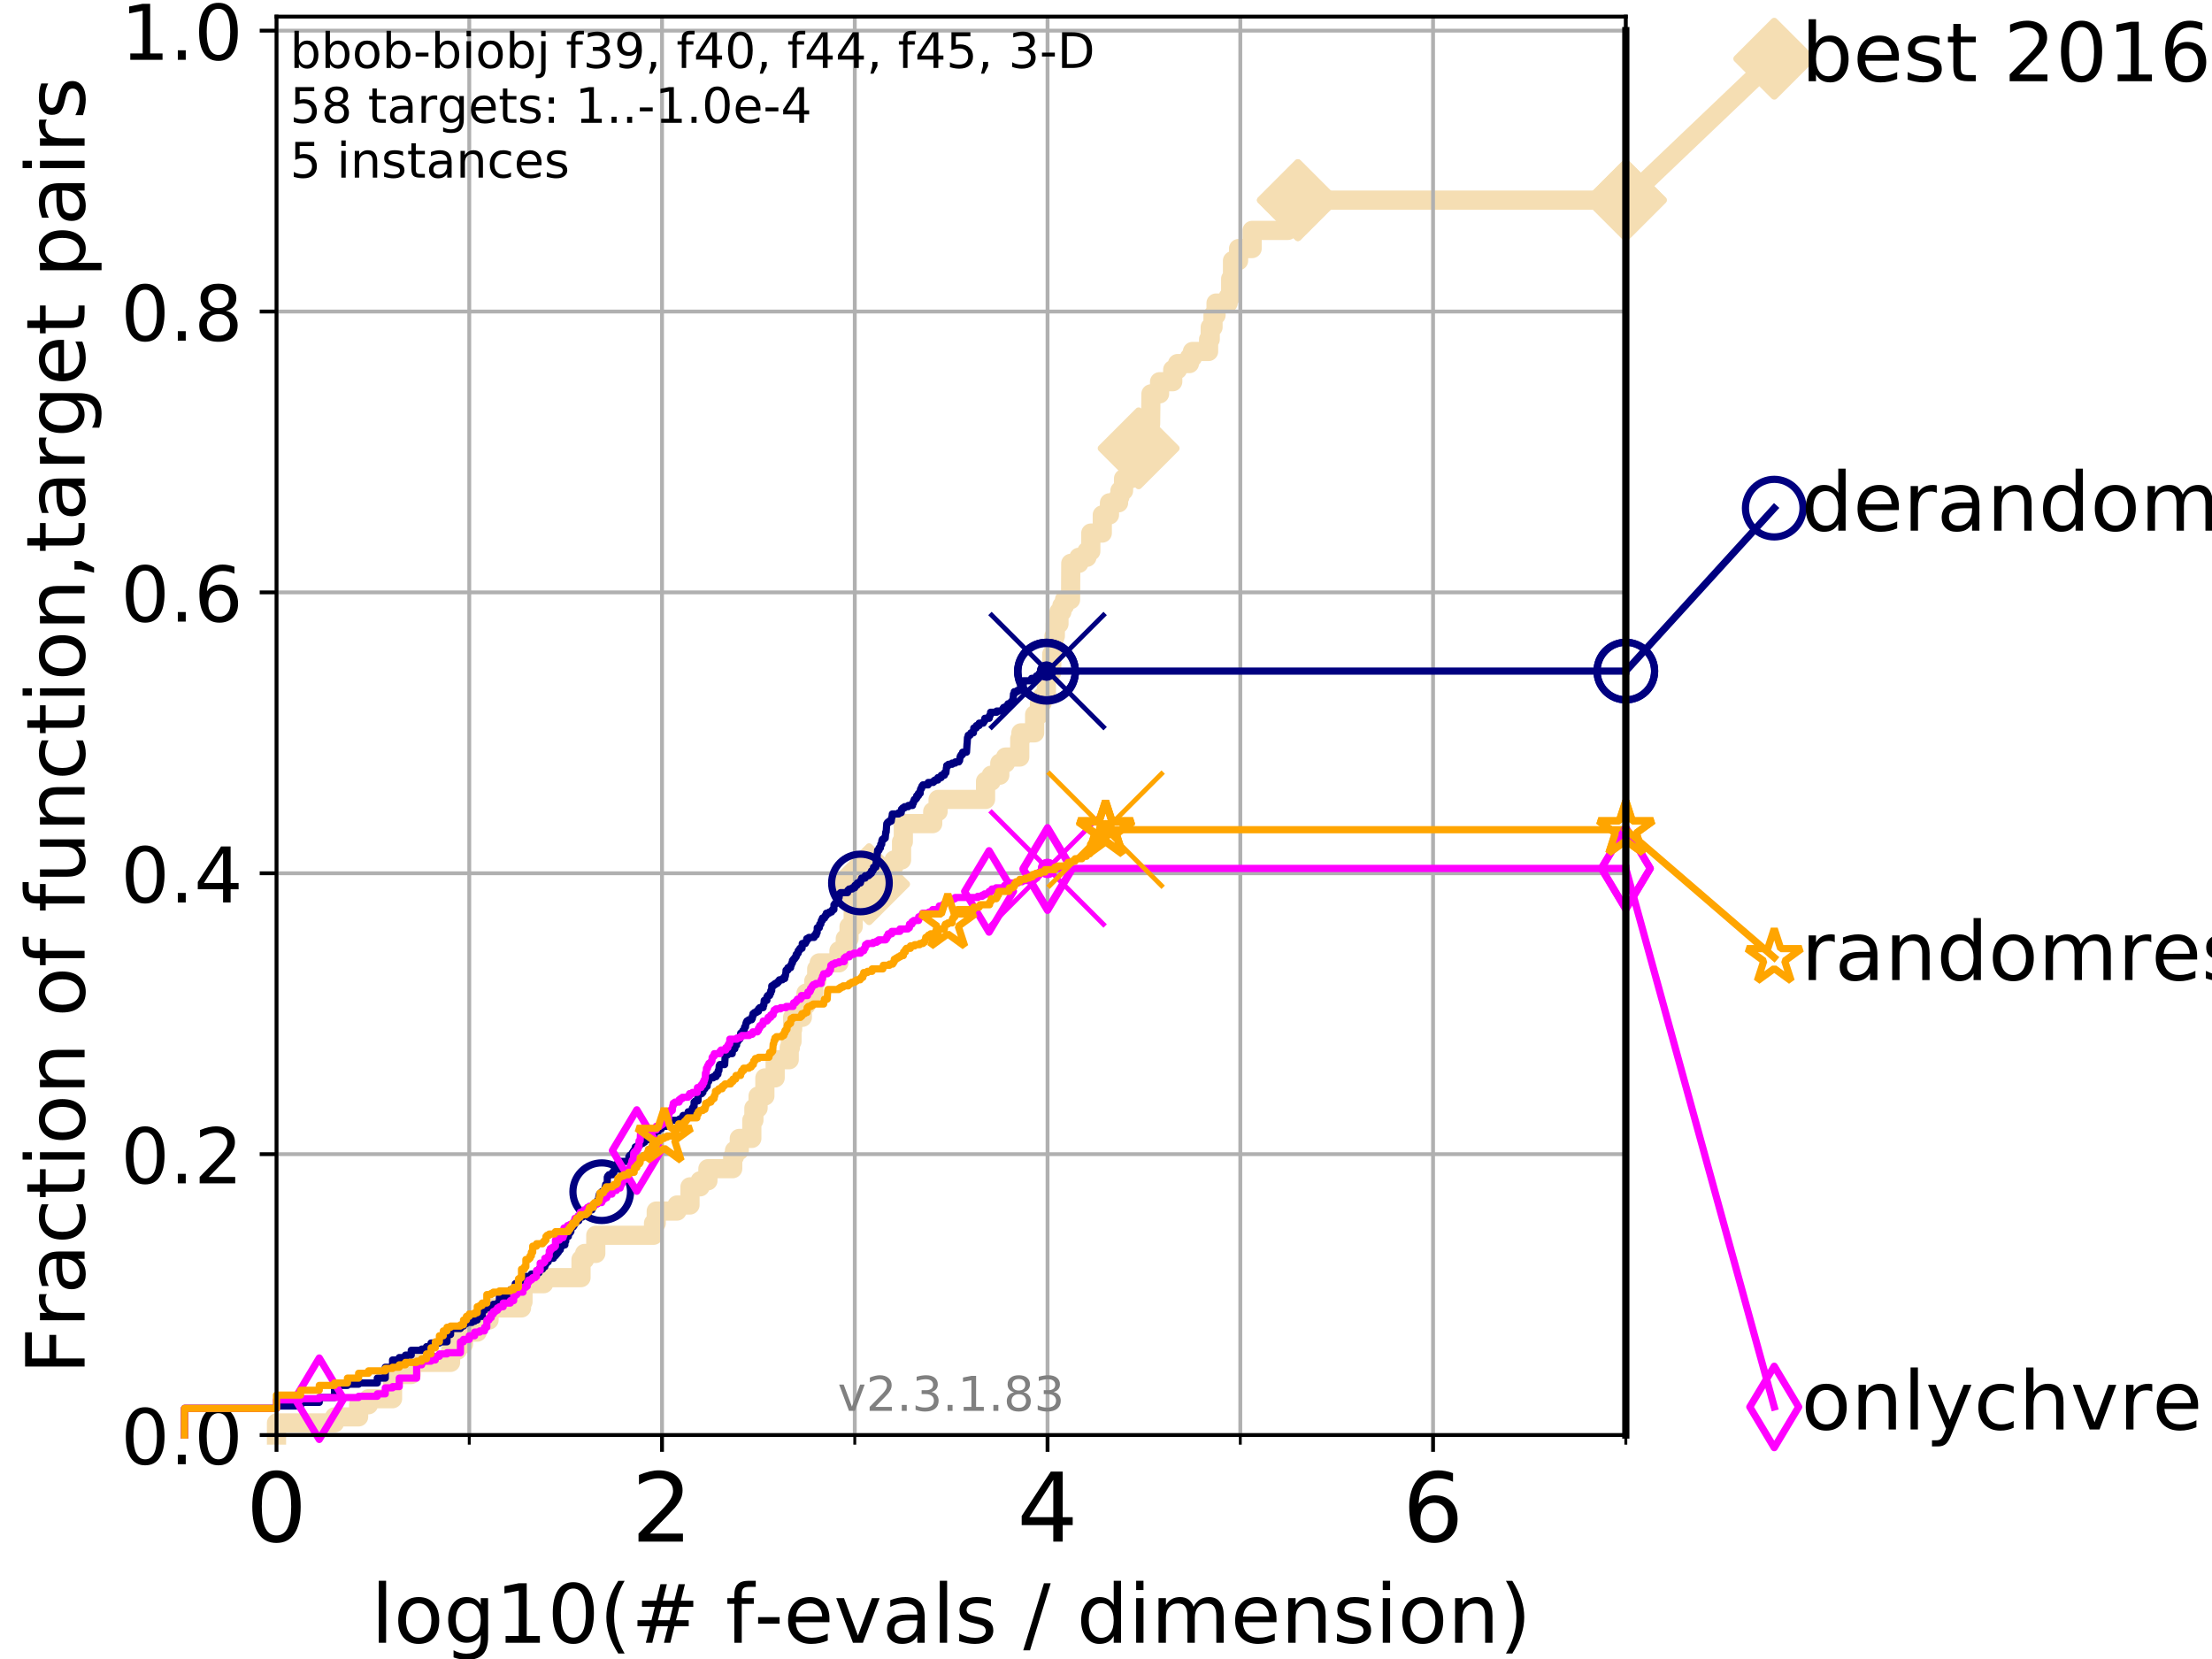 <?xml version="1.0" encoding="utf-8" standalone="no"?>
<!DOCTYPE svg PUBLIC "-//W3C//DTD SVG 1.1//EN"
  "http://www.w3.org/Graphics/SVG/1.1/DTD/svg11.dtd">
<!-- Created with matplotlib (https://matplotlib.org/) -->
<svg height="345.6pt" version="1.1" viewBox="0 0 460.8 345.6" width="460.8pt" xmlns="http://www.w3.org/2000/svg" xmlns:xlink="http://www.w3.org/1999/xlink">
 <defs>
  <style type="text/css">
*{stroke-linecap:butt;stroke-linejoin:round;}
  </style>
 </defs>
 <g id="figure_1">
  <g id="patch_1">
   <path d="M 0 345.6 
L 460.8 345.6 
L 460.8 0 
L 0 0 
z
" style="fill:#ffffff;"/>
  </g>
  <g id="axes_1">
   <g id="patch_2">
    <path d="M 57.6 298.944 
L 338.688 298.944 
L 338.688 3.456 
L 57.6 3.456 
z
" style="fill:#ffffff;"/>
   </g>
   <g id="line2d_1">
    <path d="M 57.6 298.944 
L 57.6 296.422 
L 69.688 296.422 
L 69.688 295.161 
L 74.705 295.161 
L 74.705 292.639 
L 76.759 292.639 
L 76.759 291.378 
L 81.776 291.378 
L 81.776 286.334 
L 85.667 286.334 
L 85.667 283.811 
L 93.864 283.811 
L 93.864 281.289 
L 95.26 281.289 
L 95.26 280.028 
L 96.552 280.028 
L 96.552 277.506 
L 99.418 277.506 
L 99.418 274.984 
L 101.878 274.984 
L 101.878 272.462 
L 108.64 272.462 
L 108.64 271.201 
L 108.949 271.201 
L 108.949 267.418 
L 113.264 267.418 
L 113.264 266.157 
L 121.037 266.157 
L 121.037 262.374 
L 121.785 262.374 
L 121.785 261.113 
L 124.114 261.113 
L 124.114 257.33 
L 136.138 257.33 
L 136.138 254.807 
L 136.708 254.807 
L 136.708 252.285 
L 141.042 252.285 
L 141.042 251.024 
L 143.737 251.024 
L 143.737 247.241 
L 145.851 247.241 
L 145.851 245.98 
L 147.47 245.98 
L 147.47 243.458 
L 152.637 243.458 
L 152.637 240.936 
L 153.008 240.936 
L 153.008 239.675 
L 154.006 239.675 
L 154.006 237.153 
L 156.618 237.153 
L 156.618 233.37 
L 157.05 233.37 
L 157.05 230.848 
L 157.921 230.848 
L 157.921 228.325 
L 159.338 228.325 
L 159.338 224.542 
L 161.481 224.542 
L 161.481 220.759 
L 164.41 220.759 
L 164.41 218.237 
L 164.65 218.237 
L 164.65 216.976 
L 164.986 216.976 
L 164.986 214.454 
L 165.12 214.454 
L 165.12 211.932 
L 167.147 211.932 
L 167.147 209.41 
L 167.903 209.41 
L 167.903 206.888 
L 169.522 206.888 
L 169.522 204.366 
L 170.137 204.366 
L 170.137 201.844 
L 170.661 201.844 
L 170.661 200.583 
L 174.768 200.583 
L 174.768 198.06 
L 176.086 198.06 
L 176.086 195.538 
L 176.869 195.538 
L 176.869 193.016 
L 177.738 193.016 
L 177.738 189.233 
L 178.912 189.233 
L 178.912 187.972 
L 181.051 187.972 
L 181.051 184.189 
L 184.734 184.189 
L 184.734 182.928 
L 185.483 182.928 
L 185.483 180.406 
L 186.252 180.406 
L 186.252 179.145 
L 187.809 179.145 
L 187.809 175.362 
L 188.181 175.362 
L 188.181 171.578 
L 194.304 171.578 
L 194.304 169.056 
L 195.422 169.056 
L 195.422 166.534 
L 205.308 166.534 
L 205.308 162.751 
L 206.494 162.751 
L 206.494 161.49 
L 208.273 161.49 
L 208.273 158.968 
L 209.471 158.968 
L 209.471 157.707 
L 212.431 157.707 
L 212.431 153.924 
L 212.673 153.924 
L 212.673 152.663 
L 215.533 152.663 
L 215.533 148.88 
L 216.542 148.88 
L 216.542 146.358 
L 217.135 146.358 
L 217.135 145.097 
L 217.981 145.097 
L 217.981 141.313 
L 218.19 141.313 
L 218.19 140.052 
L 219.1 140.052 
L 219.1 136.269 
L 219.57 136.269 
L 219.57 132.486 
L 219.847 132.486 
L 219.847 129.964 
L 220.603 129.964 
L 220.603 127.442 
L 221.21 127.442 
L 221.21 126.181 
L 221.761 126.181 
L 221.761 124.92 
L 223.019 124.92 
L 223.063 117.354 
L 224.753 117.354 
L 224.753 116.093 
L 226.426 116.093 
L 226.426 114.831 
L 227.235 114.831 
L 227.235 111.048 
L 229.627 111.048 
L 229.627 107.265 
L 231.123 107.265 
L 231.123 104.743 
L 233.021 104.743 
L 233.021 103.482 
L 233.306 103.482 
L 233.306 102.221 
L 234.054 102.221 
L 234.054 99.699 
L 235.717 99.699 
L 235.717 95.916 
L 236.641 95.916 
L 236.641 93.394 
L 237.2 93.394 
L 237.2 89.611 
L 238.969 89.611 
L 238.969 88.35 
L 239.693 88.35 
L 239.765 82.044 
L 241.559 82.044 
L 241.559 79.522 
L 244.301 79.522 
L 244.301 77 
L 245.302 77 
L 245.302 75.739 
L 247.781 75.739 
L 247.781 74.478 
L 248.41 74.478 
L 248.41 73.217 
L 251.772 73.217 
L 251.772 70.695 
L 252.113 70.695 
L 252.113 68.173 
L 252.694 68.173 
L 252.694 65.651 
L 253.324 65.651 
L 253.324 63.129 
L 255.849 63.129 
L 255.849 61.868 
L 256.372 61.868 
L 256.372 58.084 
L 256.752 58.084 
L 256.752 54.301 
L 258.017 54.301 
L 258.017 51.779 
L 260.839 51.779 
L 260.839 47.996 
L 268.279 47.996 
L 268.279 45.474 
L 270.372 45.474 
L 270.372 41.691 
L 338.688 41.691 
L 338.688 41.691 
" style="fill:none;stroke:#f5deb3;stroke-linecap:square;stroke-width:4;"/>
   </g>
   <g id="line2d_2">
    <defs>
     <path d="M 0 7.778 
L 7.778 0 
L 0 -7.778 
L -7.778 0 
z
" id="m4e6596c949" style="stroke:#f5deb3;stroke-linejoin:miter;stroke-width:1.5;"/>
    </defs>
    <g>
     <use style="fill:#f5deb3;stroke:#f5deb3;stroke-linejoin:miter;stroke-width:1.5;" x="181.051" xlink:href="#m4e6596c949" y="184.189"/>
     <use style="fill:#f5deb3;stroke:#f5deb3;stroke-linejoin:miter;stroke-width:1.5;" x="237.2" xlink:href="#m4e6596c949" y="93.394"/>
     <use style="fill:#f5deb3;stroke:#f5deb3;stroke-linejoin:miter;stroke-width:1.5;" x="270.372" xlink:href="#m4e6596c949" y="41.691"/>
     <use style="fill:#f5deb3;stroke:#f5deb3;stroke-linejoin:miter;stroke-width:1.5;" x="270.372" xlink:href="#m4e6596c949" y="41.691"/>
     <use style="fill:#f5deb3;stroke:#f5deb3;stroke-linejoin:miter;stroke-width:1.5;" x="338.688" xlink:href="#m4e6596c949" y="41.691"/>
    </g>
   </g>
   <g id="line2d_3">
    <path style="fill:none;stroke:#f5deb3;stroke-linecap:square;stroke-width:4;"/>
    <g/>
   </g>
   <g id="line2d_4">
    <path d="M 338.688 41.691 
L 369.608 12.233 
" style="fill:none;stroke:#f5deb3;stroke-linecap:square;stroke-width:4;"/>
    <g>
     <use style="fill:#f5deb3;stroke:#f5deb3;stroke-linejoin:miter;stroke-width:1.5;" x="338.688" xlink:href="#m4e6596c949" y="41.691"/>
     <use style="fill:#f5deb3;stroke:#f5deb3;stroke-linejoin:miter;stroke-width:1.5;" x="369.608" xlink:href="#m4e6596c949" y="12.233"/>
    </g>
   </g>
   <g id="matplotlib.axis_1">
    <g id="xtick_1">
     <g id="line2d_5">
      <path clip-path="url(#p01d672c5a3)" d="M 57.6 298.944 
L 57.6 3.456 
" style="fill:none;stroke:#b0b0b0;stroke-linecap:square;stroke-width:0.8;"/>
     </g>
     <g id="line2d_6">
      <defs>
       <path d="M 0 0 
L 0 3.5 
" id="m4085f68c7e" style="stroke:#000000;stroke-width:0.8;"/>
      </defs>
      <g>
       <use style="stroke:#000000;stroke-width:0.8;" x="57.6" xlink:href="#m4085f68c7e" y="298.944"/>
      </g>
     </g>
     <g id="text_1">
      <!-- 0 -->
      <defs>
       <path d="M 31.781 66.406 
Q 24.172 66.406 20.328 58.906 
Q 16.5 51.422 16.5 36.375 
Q 16.5 21.391 20.328 13.891 
Q 24.172 6.391 31.781 6.391 
Q 39.453 6.391 43.281 13.891 
Q 47.125 21.391 47.125 36.375 
Q 47.125 51.422 43.281 58.906 
Q 39.453 66.406 31.781 66.406 
z
M 31.781 74.219 
Q 44.047 74.219 50.516 64.516 
Q 56.984 54.828 56.984 36.375 
Q 56.984 17.969 50.516 8.266 
Q 44.047 -1.422 31.781 -1.422 
Q 19.531 -1.422 13.062 8.266 
Q 6.594 17.969 6.594 36.375 
Q 6.594 54.828 13.062 64.516 
Q 19.531 74.219 31.781 74.219 
z
" id="DejaVuSans-48"/>
      </defs>
      <g transform="translate(51.237 321.141)scale(0.2 -0.2)">
       <use xlink:href="#DejaVuSans-48"/>
      </g>
     </g>
    </g>
    <g id="xtick_2">
     <g id="line2d_7">
      <path clip-path="url(#p01d672c5a3)" d="M 137.911 298.944 
L 137.911 3.456 
" style="fill:none;stroke:#b0b0b0;stroke-linecap:square;stroke-width:0.8;"/>
     </g>
     <g id="line2d_8">
      <g>
       <use style="stroke:#000000;stroke-width:0.8;" x="137.911" xlink:href="#m4085f68c7e" y="298.944"/>
      </g>
     </g>
     <g id="text_2">
      <!-- 2 -->
      <defs>
       <path d="M 19.188 8.297 
L 53.609 8.297 
L 53.609 0 
L 7.328 0 
L 7.328 8.297 
Q 12.938 14.109 22.625 23.891 
Q 32.328 33.688 34.812 36.531 
Q 39.547 41.844 41.422 45.531 
Q 43.312 49.219 43.312 52.781 
Q 43.312 58.594 39.234 62.25 
Q 35.156 65.922 28.609 65.922 
Q 23.969 65.922 18.812 64.312 
Q 13.672 62.703 7.812 59.422 
L 7.812 69.391 
Q 13.766 71.781 18.938 73 
Q 24.125 74.219 28.422 74.219 
Q 39.75 74.219 46.484 68.547 
Q 53.219 62.891 53.219 53.422 
Q 53.219 48.922 51.531 44.891 
Q 49.859 40.875 45.406 35.406 
Q 44.188 33.984 37.641 27.219 
Q 31.109 20.453 19.188 8.297 
z
" id="DejaVuSans-50"/>
      </defs>
      <g transform="translate(131.548 321.141)scale(0.2 -0.2)">
       <use xlink:href="#DejaVuSans-50"/>
      </g>
     </g>
    </g>
    <g id="xtick_3">
     <g id="line2d_9">
      <path clip-path="url(#p01d672c5a3)" d="M 218.222 298.944 
L 218.222 3.456 
" style="fill:none;stroke:#b0b0b0;stroke-linecap:square;stroke-width:0.8;"/>
     </g>
     <g id="line2d_10">
      <g>
       <use style="stroke:#000000;stroke-width:0.8;" x="218.222" xlink:href="#m4085f68c7e" y="298.944"/>
      </g>
     </g>
     <g id="text_3">
      <!-- 4 -->
      <defs>
       <path d="M 37.797 64.312 
L 12.891 25.391 
L 37.797 25.391 
z
M 35.203 72.906 
L 47.609 72.906 
L 47.609 25.391 
L 58.016 25.391 
L 58.016 17.188 
L 47.609 17.188 
L 47.609 0 
L 37.797 0 
L 37.797 17.188 
L 4.891 17.188 
L 4.891 26.703 
z
" id="DejaVuSans-52"/>
      </defs>
      <g transform="translate(211.859 321.141)scale(0.2 -0.2)">
       <use xlink:href="#DejaVuSans-52"/>
      </g>
     </g>
    </g>
    <g id="xtick_4">
     <g id="line2d_11">
      <path clip-path="url(#p01d672c5a3)" d="M 298.533 298.944 
L 298.533 3.456 
" style="fill:none;stroke:#b0b0b0;stroke-linecap:square;stroke-width:0.8;"/>
     </g>
     <g id="line2d_12">
      <g>
       <use style="stroke:#000000;stroke-width:0.8;" x="298.533" xlink:href="#m4085f68c7e" y="298.944"/>
      </g>
     </g>
     <g id="text_4">
      <!-- 6 -->
      <defs>
       <path d="M 33.016 40.375 
Q 26.375 40.375 22.484 35.828 
Q 18.609 31.297 18.609 23.391 
Q 18.609 15.531 22.484 10.953 
Q 26.375 6.391 33.016 6.391 
Q 39.656 6.391 43.531 10.953 
Q 47.406 15.531 47.406 23.391 
Q 47.406 31.297 43.531 35.828 
Q 39.656 40.375 33.016 40.375 
z
M 52.594 71.297 
L 52.594 62.312 
Q 48.875 64.062 45.094 64.984 
Q 41.312 65.922 37.594 65.922 
Q 27.828 65.922 22.672 59.328 
Q 17.531 52.734 16.797 39.406 
Q 19.672 43.656 24.016 45.922 
Q 28.375 48.188 33.594 48.188 
Q 44.578 48.188 50.953 41.516 
Q 57.328 34.859 57.328 23.391 
Q 57.328 12.156 50.688 5.359 
Q 44.047 -1.422 33.016 -1.422 
Q 20.359 -1.422 13.672 8.266 
Q 6.984 17.969 6.984 36.375 
Q 6.984 53.656 15.188 63.938 
Q 23.391 74.219 37.203 74.219 
Q 40.922 74.219 44.703 73.484 
Q 48.484 72.75 52.594 71.297 
z
" id="DejaVuSans-54"/>
      </defs>
      <g transform="translate(292.17 321.141)scale(0.2 -0.2)">
       <use xlink:href="#DejaVuSans-54"/>
      </g>
     </g>
    </g>
    <g id="xtick_5">
     <g id="line2d_13">
      <path clip-path="url(#p01d672c5a3)" d="M 97.755 298.944 
L 97.755 3.456 
" style="fill:none;stroke:#b0b0b0;stroke-linecap:square;stroke-width:0.8;"/>
     </g>
     <g id="line2d_14">
      <defs>
       <path d="M 0 0 
L 0 2 
" id="m669fd72658" style="stroke:#000000;stroke-width:0.6;"/>
      </defs>
      <g>
       <use style="stroke:#000000;stroke-width:0.6;" x="97.755" xlink:href="#m669fd72658" y="298.944"/>
      </g>
     </g>
    </g>
    <g id="xtick_6">
     <g id="line2d_15">
      <path clip-path="url(#p01d672c5a3)" d="M 178.066 298.944 
L 178.066 3.456 
" style="fill:none;stroke:#b0b0b0;stroke-linecap:square;stroke-width:0.8;"/>
     </g>
     <g id="line2d_16">
      <g>
       <use style="stroke:#000000;stroke-width:0.6;" x="178.066" xlink:href="#m669fd72658" y="298.944"/>
      </g>
     </g>
    </g>
    <g id="xtick_7">
     <g id="line2d_17">
      <path clip-path="url(#p01d672c5a3)" d="M 258.377 298.944 
L 258.377 3.456 
" style="fill:none;stroke:#b0b0b0;stroke-linecap:square;stroke-width:0.8;"/>
     </g>
     <g id="line2d_18">
      <g>
       <use style="stroke:#000000;stroke-width:0.6;" x="258.377" xlink:href="#m669fd72658" y="298.944"/>
      </g>
     </g>
    </g>
    <g id="xtick_8">
     <g id="line2d_19">
      <path clip-path="url(#p01d672c5a3)" d="M 338.688 298.944 
L 338.688 3.456 
" style="fill:none;stroke:#b0b0b0;stroke-linecap:square;stroke-width:0.8;"/>
     </g>
     <g id="line2d_20">
      <g>
       <use style="stroke:#000000;stroke-width:0.6;" x="338.688" xlink:href="#m669fd72658" y="298.944"/>
      </g>
     </g>
    </g>
    <g id="text_5">
     <!-- log10(# f-evals / dimension) -->
     <defs>
      <path d="M 9.422 75.984 
L 18.406 75.984 
L 18.406 0 
L 9.422 0 
z
" id="DejaVuSans-108"/>
      <path d="M 30.609 48.391 
Q 23.391 48.391 19.188 42.75 
Q 14.984 37.109 14.984 27.297 
Q 14.984 17.484 19.156 11.844 
Q 23.344 6.203 30.609 6.203 
Q 37.797 6.203 41.984 11.859 
Q 46.188 17.531 46.188 27.297 
Q 46.188 37.016 41.984 42.703 
Q 37.797 48.391 30.609 48.391 
z
M 30.609 56 
Q 42.328 56 49.016 48.375 
Q 55.719 40.766 55.719 27.297 
Q 55.719 13.875 49.016 6.219 
Q 42.328 -1.422 30.609 -1.422 
Q 18.844 -1.422 12.172 6.219 
Q 5.516 13.875 5.516 27.297 
Q 5.516 40.766 12.172 48.375 
Q 18.844 56 30.609 56 
z
" id="DejaVuSans-111"/>
      <path d="M 45.406 27.984 
Q 45.406 37.75 41.375 43.109 
Q 37.359 48.484 30.078 48.484 
Q 22.859 48.484 18.828 43.109 
Q 14.797 37.75 14.797 27.984 
Q 14.797 18.266 18.828 12.891 
Q 22.859 7.516 30.078 7.516 
Q 37.359 7.516 41.375 12.891 
Q 45.406 18.266 45.406 27.984 
z
M 54.391 6.781 
Q 54.391 -7.172 48.188 -13.984 
Q 42 -20.797 29.203 -20.797 
Q 24.469 -20.797 20.266 -20.094 
Q 16.062 -19.391 12.109 -17.922 
L 12.109 -9.188 
Q 16.062 -11.328 19.922 -12.344 
Q 23.781 -13.375 27.781 -13.375 
Q 36.625 -13.375 41.016 -8.766 
Q 45.406 -4.156 45.406 5.172 
L 45.406 9.625 
Q 42.625 4.781 38.281 2.391 
Q 33.938 0 27.875 0 
Q 17.828 0 11.672 7.656 
Q 5.516 15.328 5.516 27.984 
Q 5.516 40.672 11.672 48.328 
Q 17.828 56 27.875 56 
Q 33.938 56 38.281 53.609 
Q 42.625 51.219 45.406 46.391 
L 45.406 54.688 
L 54.391 54.688 
z
" id="DejaVuSans-103"/>
      <path d="M 12.406 8.297 
L 28.516 8.297 
L 28.516 63.922 
L 10.984 60.406 
L 10.984 69.391 
L 28.422 72.906 
L 38.281 72.906 
L 38.281 8.297 
L 54.391 8.297 
L 54.391 0 
L 12.406 0 
z
" id="DejaVuSans-49"/>
      <path d="M 31 75.875 
Q 24.469 64.656 21.281 53.656 
Q 18.109 42.672 18.109 31.391 
Q 18.109 20.125 21.312 9.062 
Q 24.516 -2 31 -13.188 
L 23.188 -13.188 
Q 15.875 -1.703 12.234 9.375 
Q 8.594 20.453 8.594 31.391 
Q 8.594 42.281 12.203 53.312 
Q 15.828 64.359 23.188 75.875 
z
" id="DejaVuSans-40"/>
      <path d="M 51.125 44 
L 36.922 44 
L 32.812 27.688 
L 47.125 27.688 
z
M 43.797 71.781 
L 38.719 51.516 
L 52.984 51.516 
L 58.109 71.781 
L 65.922 71.781 
L 60.891 51.516 
L 76.125 51.516 
L 76.125 44 
L 58.984 44 
L 54.984 27.688 
L 70.516 27.688 
L 70.516 20.219 
L 53.078 20.219 
L 48 0 
L 40.188 0 
L 45.219 20.219 
L 30.906 20.219 
L 25.875 0 
L 18.016 0 
L 23.094 20.219 
L 7.719 20.219 
L 7.719 27.688 
L 24.906 27.688 
L 29 44 
L 13.281 44 
L 13.281 51.516 
L 30.906 51.516 
L 35.891 71.781 
z
" id="DejaVuSans-35"/>
      <path id="DejaVuSans-32"/>
      <path d="M 37.109 75.984 
L 37.109 68.5 
L 28.516 68.5 
Q 23.688 68.5 21.797 66.547 
Q 19.922 64.594 19.922 59.516 
L 19.922 54.688 
L 34.719 54.688 
L 34.719 47.703 
L 19.922 47.703 
L 19.922 0 
L 10.891 0 
L 10.891 47.703 
L 2.297 47.703 
L 2.297 54.688 
L 10.891 54.688 
L 10.891 58.5 
Q 10.891 67.625 15.141 71.797 
Q 19.391 75.984 28.609 75.984 
z
" id="DejaVuSans-102"/>
      <path d="M 4.891 31.391 
L 31.203 31.391 
L 31.203 23.391 
L 4.891 23.391 
z
" id="DejaVuSans-45"/>
      <path d="M 56.203 29.594 
L 56.203 25.203 
L 14.891 25.203 
Q 15.484 15.922 20.484 11.062 
Q 25.484 6.203 34.422 6.203 
Q 39.594 6.203 44.453 7.469 
Q 49.312 8.734 54.109 11.281 
L 54.109 2.781 
Q 49.266 0.734 44.188 -0.344 
Q 39.109 -1.422 33.891 -1.422 
Q 20.797 -1.422 13.156 6.188 
Q 5.516 13.812 5.516 26.812 
Q 5.516 40.234 12.766 48.109 
Q 20.016 56 32.328 56 
Q 43.359 56 49.781 48.891 
Q 56.203 41.797 56.203 29.594 
z
M 47.219 32.234 
Q 47.125 39.594 43.094 43.984 
Q 39.062 48.391 32.422 48.391 
Q 24.906 48.391 20.391 44.141 
Q 15.875 39.891 15.188 32.172 
z
" id="DejaVuSans-101"/>
      <path d="M 2.984 54.688 
L 12.5 54.688 
L 29.594 8.797 
L 46.688 54.688 
L 56.203 54.688 
L 35.688 0 
L 23.484 0 
z
" id="DejaVuSans-118"/>
      <path d="M 34.281 27.484 
Q 23.391 27.484 19.188 25 
Q 14.984 22.516 14.984 16.5 
Q 14.984 11.719 18.141 8.906 
Q 21.297 6.109 26.703 6.109 
Q 34.188 6.109 38.703 11.406 
Q 43.219 16.703 43.219 25.484 
L 43.219 27.484 
z
M 52.203 31.203 
L 52.203 0 
L 43.219 0 
L 43.219 8.297 
Q 40.141 3.328 35.547 0.953 
Q 30.953 -1.422 24.312 -1.422 
Q 15.922 -1.422 10.953 3.297 
Q 6 8.016 6 15.922 
Q 6 25.141 12.172 29.828 
Q 18.359 34.516 30.609 34.516 
L 43.219 34.516 
L 43.219 35.406 
Q 43.219 41.609 39.141 45 
Q 35.062 48.391 27.688 48.391 
Q 23 48.391 18.547 47.266 
Q 14.109 46.141 10.016 43.891 
L 10.016 52.203 
Q 14.938 54.109 19.578 55.047 
Q 24.219 56 28.609 56 
Q 40.484 56 46.344 49.844 
Q 52.203 43.703 52.203 31.203 
z
" id="DejaVuSans-97"/>
      <path d="M 44.281 53.078 
L 44.281 44.578 
Q 40.484 46.531 36.375 47.5 
Q 32.281 48.484 27.875 48.484 
Q 21.188 48.484 17.844 46.438 
Q 14.5 44.391 14.5 40.281 
Q 14.5 37.156 16.891 35.375 
Q 19.281 33.594 26.516 31.984 
L 29.594 31.297 
Q 39.156 29.25 43.188 25.516 
Q 47.219 21.781 47.219 15.094 
Q 47.219 7.469 41.188 3.016 
Q 35.156 -1.422 24.609 -1.422 
Q 20.219 -1.422 15.453 -0.562 
Q 10.688 0.297 5.422 2 
L 5.422 11.281 
Q 10.406 8.688 15.234 7.391 
Q 20.062 6.109 24.812 6.109 
Q 31.156 6.109 34.562 8.281 
Q 37.984 10.453 37.984 14.406 
Q 37.984 18.062 35.516 20.016 
Q 33.062 21.969 24.703 23.781 
L 21.578 24.516 
Q 13.234 26.266 9.516 29.906 
Q 5.812 33.547 5.812 39.891 
Q 5.812 47.609 11.281 51.797 
Q 16.75 56 26.812 56 
Q 31.781 56 36.172 55.266 
Q 40.578 54.547 44.281 53.078 
z
" id="DejaVuSans-115"/>
      <path d="M 25.391 72.906 
L 33.688 72.906 
L 8.297 -9.281 
L 0 -9.281 
z
" id="DejaVuSans-47"/>
      <path d="M 45.406 46.391 
L 45.406 75.984 
L 54.391 75.984 
L 54.391 0 
L 45.406 0 
L 45.406 8.203 
Q 42.578 3.328 38.25 0.953 
Q 33.938 -1.422 27.875 -1.422 
Q 17.969 -1.422 11.734 6.484 
Q 5.516 14.406 5.516 27.297 
Q 5.516 40.188 11.734 48.094 
Q 17.969 56 27.875 56 
Q 33.938 56 38.25 53.625 
Q 42.578 51.266 45.406 46.391 
z
M 14.797 27.297 
Q 14.797 17.391 18.875 11.75 
Q 22.953 6.109 30.078 6.109 
Q 37.203 6.109 41.297 11.75 
Q 45.406 17.391 45.406 27.297 
Q 45.406 37.203 41.297 42.844 
Q 37.203 48.484 30.078 48.484 
Q 22.953 48.484 18.875 42.844 
Q 14.797 37.203 14.797 27.297 
z
" id="DejaVuSans-100"/>
      <path d="M 9.422 54.688 
L 18.406 54.688 
L 18.406 0 
L 9.422 0 
z
M 9.422 75.984 
L 18.406 75.984 
L 18.406 64.594 
L 9.422 64.594 
z
" id="DejaVuSans-105"/>
      <path d="M 52 44.188 
Q 55.375 50.25 60.062 53.125 
Q 64.75 56 71.094 56 
Q 79.641 56 84.281 50.016 
Q 88.922 44.047 88.922 33.016 
L 88.922 0 
L 79.891 0 
L 79.891 32.719 
Q 79.891 40.578 77.094 44.375 
Q 74.312 48.188 68.609 48.188 
Q 61.625 48.188 57.562 43.547 
Q 53.516 38.922 53.516 30.906 
L 53.516 0 
L 44.484 0 
L 44.484 32.719 
Q 44.484 40.625 41.703 44.406 
Q 38.922 48.188 33.109 48.188 
Q 26.219 48.188 22.156 43.531 
Q 18.109 38.875 18.109 30.906 
L 18.109 0 
L 9.078 0 
L 9.078 54.688 
L 18.109 54.688 
L 18.109 46.188 
Q 21.188 51.219 25.484 53.609 
Q 29.781 56 35.688 56 
Q 41.656 56 45.828 52.969 
Q 50 49.953 52 44.188 
z
" id="DejaVuSans-109"/>
      <path d="M 54.891 33.016 
L 54.891 0 
L 45.906 0 
L 45.906 32.719 
Q 45.906 40.484 42.875 44.328 
Q 39.844 48.188 33.797 48.188 
Q 26.516 48.188 22.312 43.547 
Q 18.109 38.922 18.109 30.906 
L 18.109 0 
L 9.078 0 
L 9.078 54.688 
L 18.109 54.688 
L 18.109 46.188 
Q 21.344 51.125 25.703 53.562 
Q 30.078 56 35.797 56 
Q 45.219 56 50.047 50.172 
Q 54.891 44.344 54.891 33.016 
z
" id="DejaVuSans-110"/>
      <path d="M 8.016 75.875 
L 15.828 75.875 
Q 23.141 64.359 26.781 53.312 
Q 30.422 42.281 30.422 31.391 
Q 30.422 20.453 26.781 9.375 
Q 23.141 -1.703 15.828 -13.188 
L 8.016 -13.188 
Q 14.5 -2 17.703 9.062 
Q 20.906 20.125 20.906 31.391 
Q 20.906 42.672 17.703 53.656 
Q 14.5 64.656 8.016 75.875 
z
" id="DejaVuSans-41"/>
     </defs>
     <g transform="translate(77.303 342.218)scale(0.17 -0.17)">
      <use xlink:href="#DejaVuSans-108"/>
      <use x="27.783" xlink:href="#DejaVuSans-111"/>
      <use x="88.965" xlink:href="#DejaVuSans-103"/>
      <use x="152.441" xlink:href="#DejaVuSans-49"/>
      <use x="216.064" xlink:href="#DejaVuSans-48"/>
      <use x="279.688" xlink:href="#DejaVuSans-40"/>
      <use x="318.701" xlink:href="#DejaVuSans-35"/>
      <use x="402.49" xlink:href="#DejaVuSans-32"/>
      <use x="434.277" xlink:href="#DejaVuSans-102"/>
      <use x="469.404" xlink:href="#DejaVuSans-45"/>
      <use x="505.488" xlink:href="#DejaVuSans-101"/>
      <use x="567.012" xlink:href="#DejaVuSans-118"/>
      <use x="626.191" xlink:href="#DejaVuSans-97"/>
      <use x="687.471" xlink:href="#DejaVuSans-108"/>
      <use x="715.254" xlink:href="#DejaVuSans-115"/>
      <use x="767.354" xlink:href="#DejaVuSans-32"/>
      <use x="799.141" xlink:href="#DejaVuSans-47"/>
      <use x="832.832" xlink:href="#DejaVuSans-32"/>
      <use x="864.619" xlink:href="#DejaVuSans-100"/>
      <use x="928.096" xlink:href="#DejaVuSans-105"/>
      <use x="955.879" xlink:href="#DejaVuSans-109"/>
      <use x="1053.291" xlink:href="#DejaVuSans-101"/>
      <use x="1114.814" xlink:href="#DejaVuSans-110"/>
      <use x="1178.193" xlink:href="#DejaVuSans-115"/>
      <use x="1230.293" xlink:href="#DejaVuSans-105"/>
      <use x="1258.076" xlink:href="#DejaVuSans-111"/>
      <use x="1319.258" xlink:href="#DejaVuSans-110"/>
      <use x="1382.637" xlink:href="#DejaVuSans-41"/>
     </g>
    </g>
   </g>
   <g id="matplotlib.axis_2">
    <g id="ytick_1">
     <g id="line2d_21">
      <path clip-path="url(#p01d672c5a3)" d="M 57.6 298.944 
L 338.688 298.944 
" style="fill:none;stroke:#b0b0b0;stroke-linecap:square;stroke-width:0.8;"/>
     </g>
     <g id="line2d_22">
      <defs>
       <path d="M 0 0 
L -3.5 0 
" id="m0fbc06492a" style="stroke:#000000;stroke-width:0.8;"/>
      </defs>
      <g>
       <use style="stroke:#000000;stroke-width:0.8;" x="57.6" xlink:href="#m0fbc06492a" y="298.944"/>
      </g>
     </g>
     <g id="text_6">
      <!-- 0.0 -->
      <defs>
       <path d="M 10.688 12.406 
L 21 12.406 
L 21 0 
L 10.688 0 
z
" id="DejaVuSans-46"/>
      </defs>
      <g transform="translate(25.155 305.023)scale(0.16 -0.16)">
       <use xlink:href="#DejaVuSans-48"/>
       <use x="63.623" xlink:href="#DejaVuSans-46"/>
       <use x="95.41" xlink:href="#DejaVuSans-48"/>
      </g>
     </g>
    </g>
    <g id="ytick_2">
     <g id="line2d_23">
      <path clip-path="url(#p01d672c5a3)" d="M 57.6 240.432 
L 338.688 240.432 
" style="fill:none;stroke:#b0b0b0;stroke-linecap:square;stroke-width:0.8;"/>
     </g>
     <g id="line2d_24">
      <g>
       <use style="stroke:#000000;stroke-width:0.8;" x="57.6" xlink:href="#m0fbc06492a" y="240.432"/>
      </g>
     </g>
     <g id="text_7">
      <!-- 0.2 -->
      <g transform="translate(25.155 246.51)scale(0.16 -0.16)">
       <use xlink:href="#DejaVuSans-48"/>
       <use x="63.623" xlink:href="#DejaVuSans-46"/>
       <use x="95.41" xlink:href="#DejaVuSans-50"/>
      </g>
     </g>
    </g>
    <g id="ytick_3">
     <g id="line2d_25">
      <path clip-path="url(#p01d672c5a3)" d="M 57.6 181.919 
L 338.688 181.919 
" style="fill:none;stroke:#b0b0b0;stroke-linecap:square;stroke-width:0.8;"/>
     </g>
     <g id="line2d_26">
      <g>
       <use style="stroke:#000000;stroke-width:0.8;" x="57.6" xlink:href="#m0fbc06492a" y="181.919"/>
      </g>
     </g>
     <g id="text_8">
      <!-- 0.4 -->
      <g transform="translate(25.155 187.998)scale(0.16 -0.16)">
       <use xlink:href="#DejaVuSans-48"/>
       <use x="63.623" xlink:href="#DejaVuSans-46"/>
       <use x="95.41" xlink:href="#DejaVuSans-52"/>
      </g>
     </g>
    </g>
    <g id="ytick_4">
     <g id="line2d_27">
      <path clip-path="url(#p01d672c5a3)" d="M 57.6 123.407 
L 338.688 123.407 
" style="fill:none;stroke:#b0b0b0;stroke-linecap:square;stroke-width:0.8;"/>
     </g>
     <g id="line2d_28">
      <g>
       <use style="stroke:#000000;stroke-width:0.8;" x="57.6" xlink:href="#m0fbc06492a" y="123.407"/>
      </g>
     </g>
     <g id="text_9">
      <!-- 0.6 -->
      <g transform="translate(25.155 129.485)scale(0.16 -0.16)">
       <use xlink:href="#DejaVuSans-48"/>
       <use x="63.623" xlink:href="#DejaVuSans-46"/>
       <use x="95.41" xlink:href="#DejaVuSans-54"/>
      </g>
     </g>
    </g>
    <g id="ytick_5">
     <g id="line2d_29">
      <path clip-path="url(#p01d672c5a3)" d="M 57.6 64.894 
L 338.688 64.894 
" style="fill:none;stroke:#b0b0b0;stroke-linecap:square;stroke-width:0.8;"/>
     </g>
     <g id="line2d_30">
      <g>
       <use style="stroke:#000000;stroke-width:0.8;" x="57.6" xlink:href="#m0fbc06492a" y="64.894"/>
      </g>
     </g>
     <g id="text_10">
      <!-- 0.8 -->
      <defs>
       <path d="M 31.781 34.625 
Q 24.75 34.625 20.719 30.859 
Q 16.703 27.094 16.703 20.516 
Q 16.703 13.922 20.719 10.156 
Q 24.75 6.391 31.781 6.391 
Q 38.812 6.391 42.859 10.172 
Q 46.922 13.969 46.922 20.516 
Q 46.922 27.094 42.891 30.859 
Q 38.875 34.625 31.781 34.625 
z
M 21.922 38.812 
Q 15.578 40.375 12.031 44.719 
Q 8.5 49.078 8.5 55.328 
Q 8.5 64.062 14.719 69.141 
Q 20.953 74.219 31.781 74.219 
Q 42.672 74.219 48.875 69.141 
Q 55.078 64.062 55.078 55.328 
Q 55.078 49.078 51.531 44.719 
Q 48 40.375 41.703 38.812 
Q 48.828 37.156 52.797 32.312 
Q 56.781 27.484 56.781 20.516 
Q 56.781 9.906 50.312 4.234 
Q 43.844 -1.422 31.781 -1.422 
Q 19.734 -1.422 13.25 4.234 
Q 6.781 9.906 6.781 20.516 
Q 6.781 27.484 10.781 32.312 
Q 14.797 37.156 21.922 38.812 
z
M 18.312 54.391 
Q 18.312 48.734 21.844 45.562 
Q 25.391 42.391 31.781 42.391 
Q 38.141 42.391 41.719 45.562 
Q 45.312 48.734 45.312 54.391 
Q 45.312 60.062 41.719 63.234 
Q 38.141 66.406 31.781 66.406 
Q 25.391 66.406 21.844 63.234 
Q 18.312 60.062 18.312 54.391 
z
" id="DejaVuSans-56"/>
      </defs>
      <g transform="translate(25.155 70.973)scale(0.16 -0.16)">
       <use xlink:href="#DejaVuSans-48"/>
       <use x="63.623" xlink:href="#DejaVuSans-46"/>
       <use x="95.41" xlink:href="#DejaVuSans-56"/>
      </g>
     </g>
    </g>
    <g id="ytick_6">
     <g id="line2d_31">
      <path clip-path="url(#p01d672c5a3)" d="M 57.6 6.382 
L 338.688 6.382 
" style="fill:none;stroke:#b0b0b0;stroke-linecap:square;stroke-width:0.8;"/>
     </g>
     <g id="line2d_32">
      <g>
       <use style="stroke:#000000;stroke-width:0.8;" x="57.6" xlink:href="#m0fbc06492a" y="6.382"/>
      </g>
     </g>
     <g id="text_11">
      <!-- 1.0 -->
      <g transform="translate(25.155 12.46)scale(0.16 -0.16)">
       <use xlink:href="#DejaVuSans-49"/>
       <use x="63.623" xlink:href="#DejaVuSans-46"/>
       <use x="95.41" xlink:href="#DejaVuSans-48"/>
      </g>
     </g>
    </g>
    <g id="text_12">
     <!-- Fraction of function,target pairs -->
     <defs>
      <path d="M 9.812 72.906 
L 51.703 72.906 
L 51.703 64.594 
L 19.672 64.594 
L 19.672 43.109 
L 48.578 43.109 
L 48.578 34.812 
L 19.672 34.812 
L 19.672 0 
L 9.812 0 
z
" id="DejaVuSans-70"/>
      <path d="M 41.109 46.297 
Q 39.594 47.172 37.812 47.578 
Q 36.031 48 33.891 48 
Q 26.266 48 22.188 43.047 
Q 18.109 38.094 18.109 28.812 
L 18.109 0 
L 9.078 0 
L 9.078 54.688 
L 18.109 54.688 
L 18.109 46.188 
Q 20.953 51.172 25.484 53.578 
Q 30.031 56 36.531 56 
Q 37.453 56 38.578 55.875 
Q 39.703 55.766 41.062 55.516 
z
" id="DejaVuSans-114"/>
      <path d="M 48.781 52.594 
L 48.781 44.188 
Q 44.969 46.297 41.141 47.344 
Q 37.312 48.391 33.406 48.391 
Q 24.656 48.391 19.812 42.844 
Q 14.984 37.312 14.984 27.297 
Q 14.984 17.281 19.812 11.734 
Q 24.656 6.203 33.406 6.203 
Q 37.312 6.203 41.141 7.25 
Q 44.969 8.297 48.781 10.406 
L 48.781 2.094 
Q 45.016 0.344 40.984 -0.531 
Q 36.969 -1.422 32.422 -1.422 
Q 20.062 -1.422 12.781 6.344 
Q 5.516 14.109 5.516 27.297 
Q 5.516 40.672 12.859 48.328 
Q 20.219 56 33.016 56 
Q 37.156 56 41.109 55.141 
Q 45.062 54.297 48.781 52.594 
z
" id="DejaVuSans-99"/>
      <path d="M 18.312 70.219 
L 18.312 54.688 
L 36.812 54.688 
L 36.812 47.703 
L 18.312 47.703 
L 18.312 18.016 
Q 18.312 11.328 20.141 9.422 
Q 21.969 7.516 27.594 7.516 
L 36.812 7.516 
L 36.812 0 
L 27.594 0 
Q 17.188 0 13.234 3.875 
Q 9.281 7.766 9.281 18.016 
L 9.281 47.703 
L 2.688 47.703 
L 2.688 54.688 
L 9.281 54.688 
L 9.281 70.219 
z
" id="DejaVuSans-116"/>
      <path d="M 8.5 21.578 
L 8.5 54.688 
L 17.484 54.688 
L 17.484 21.922 
Q 17.484 14.156 20.5 10.266 
Q 23.531 6.391 29.594 6.391 
Q 36.859 6.391 41.078 11.031 
Q 45.312 15.672 45.312 23.688 
L 45.312 54.688 
L 54.297 54.688 
L 54.297 0 
L 45.312 0 
L 45.312 8.406 
Q 42.047 3.422 37.719 1 
Q 33.406 -1.422 27.688 -1.422 
Q 18.266 -1.422 13.375 4.438 
Q 8.5 10.297 8.5 21.578 
z
M 31.109 56 
z
" id="DejaVuSans-117"/>
      <path d="M 11.719 12.406 
L 22.016 12.406 
L 22.016 4 
L 14.016 -11.625 
L 7.719 -11.625 
L 11.719 4 
z
" id="DejaVuSans-44"/>
      <path d="M 18.109 8.203 
L 18.109 -20.797 
L 9.078 -20.797 
L 9.078 54.688 
L 18.109 54.688 
L 18.109 46.391 
Q 20.953 51.266 25.266 53.625 
Q 29.594 56 35.594 56 
Q 45.562 56 51.781 48.094 
Q 58.016 40.188 58.016 27.297 
Q 58.016 14.406 51.781 6.484 
Q 45.562 -1.422 35.594 -1.422 
Q 29.594 -1.422 25.266 0.953 
Q 20.953 3.328 18.109 8.203 
z
M 48.688 27.297 
Q 48.688 37.203 44.609 42.844 
Q 40.531 48.484 33.406 48.484 
Q 26.266 48.484 22.188 42.844 
Q 18.109 37.203 18.109 27.297 
Q 18.109 17.391 22.188 11.75 
Q 26.266 6.109 33.406 6.109 
Q 40.531 6.109 44.609 11.75 
Q 48.688 17.391 48.688 27.297 
z
" id="DejaVuSans-112"/>
     </defs>
     <g transform="translate(17.62 286.339)rotate(-90)scale(0.17 -0.17)">
      <use xlink:href="#DejaVuSans-70"/>
      <use x="57.41" xlink:href="#DejaVuSans-114"/>
      <use x="98.523" xlink:href="#DejaVuSans-97"/>
      <use x="159.803" xlink:href="#DejaVuSans-99"/>
      <use x="214.783" xlink:href="#DejaVuSans-116"/>
      <use x="253.992" xlink:href="#DejaVuSans-105"/>
      <use x="281.775" xlink:href="#DejaVuSans-111"/>
      <use x="342.957" xlink:href="#DejaVuSans-110"/>
      <use x="406.336" xlink:href="#DejaVuSans-32"/>
      <use x="438.123" xlink:href="#DejaVuSans-111"/>
      <use x="499.305" xlink:href="#DejaVuSans-102"/>
      <use x="534.51" xlink:href="#DejaVuSans-32"/>
      <use x="566.297" xlink:href="#DejaVuSans-102"/>
      <use x="601.502" xlink:href="#DejaVuSans-117"/>
      <use x="664.881" xlink:href="#DejaVuSans-110"/>
      <use x="728.26" xlink:href="#DejaVuSans-99"/>
      <use x="783.24" xlink:href="#DejaVuSans-116"/>
      <use x="822.449" xlink:href="#DejaVuSans-105"/>
      <use x="850.232" xlink:href="#DejaVuSans-111"/>
      <use x="911.414" xlink:href="#DejaVuSans-110"/>
      <use x="974.793" xlink:href="#DejaVuSans-44"/>
      <use x="1006.58" xlink:href="#DejaVuSans-116"/>
      <use x="1045.789" xlink:href="#DejaVuSans-97"/>
      <use x="1107.068" xlink:href="#DejaVuSans-114"/>
      <use x="1148.166" xlink:href="#DejaVuSans-103"/>
      <use x="1211.643" xlink:href="#DejaVuSans-101"/>
      <use x="1273.166" xlink:href="#DejaVuSans-116"/>
      <use x="1312.375" xlink:href="#DejaVuSans-32"/>
      <use x="1344.162" xlink:href="#DejaVuSans-112"/>
      <use x="1407.639" xlink:href="#DejaVuSans-97"/>
      <use x="1468.918" xlink:href="#DejaVuSans-105"/>
      <use x="1496.701" xlink:href="#DejaVuSans-114"/>
      <use x="1537.814" xlink:href="#DejaVuSans-115"/>
     </g>
    </g>
   </g>
   <g id="line2d_33">
    <defs>
     <path d="M 0 1.5 
C 0.398 1.5 0.779 1.342 1.061 1.061 
C 1.342 0.779 1.5 0.398 1.5 0 
C 1.5 -0.398 1.342 -0.779 1.061 -1.061 
C 0.779 -1.342 0.398 -1.5 0 -1.5 
C -0.398 -1.5 -0.779 -1.342 -1.061 -1.061 
C -1.342 -0.779 -1.5 -0.398 -1.5 0 
C -1.5 0.398 -1.342 0.779 -1.061 1.061 
C -0.779 1.342 -0.398 1.5 0 1.5 
z
" id="md39fee5640" style="stroke:#f5deb3;"/>
    </defs>
    <g>
     <use style="fill:#f5deb3;stroke:#f5deb3;" x="270.372" xlink:href="#md39fee5640" y="41.691"/>
     <use style="fill:#f5deb3;stroke:#f5deb3;" x="270.372" xlink:href="#md39fee5640" y="41.691"/>
    </g>
   </g>
   <g id="line2d_34">
    <defs>
     <path d="M 0 1.5 
C 0.398 1.5 0.779 1.342 1.061 1.061 
C 1.342 0.779 1.5 0.398 1.5 0 
C 1.5 -0.398 1.342 -0.779 1.061 -1.061 
C 0.779 -1.342 0.398 -1.5 0 -1.5 
C -0.398 -1.5 -0.779 -1.342 -1.061 -1.061 
C -1.342 -0.779 -1.5 -0.398 -1.5 0 
C -1.5 0.398 -1.342 0.779 -1.061 1.061 
C -0.779 1.342 -0.398 1.5 0 1.5 
z
" id="m79db0588ea" style="stroke:#000080;"/>
    </defs>
    <g>
     <use style="fill:#000080;stroke:#000080;" x="218.014" xlink:href="#m79db0588ea" y="139.8"/>
     <use style="fill:#000080;stroke:#000080;" x="218.014" xlink:href="#m79db0588ea" y="139.8"/>
    </g>
   </g>
   <g id="line2d_35">
    <path d="M 38.441 298.944 
L 38.441 293.395 
L 57.6 293.395 
L 57.6 292.891 
L 62.617 292.891 
L 62.617 292.134 
L 66.508 292.134 
L 66.508 291.126 
L 69.688 291.126 
L 69.688 288.603 
L 72.376 288.603 
L 72.376 288.351 
L 74.705 288.351 
L 74.705 288.099 
L 78.596 288.099 
L 78.596 287.09 
L 80.259 287.09 
L 80.259 284.82 
L 81.776 284.82 
L 81.776 283.307 
L 83.172 283.307 
L 83.172 282.803 
L 84.464 282.803 
L 84.464 282.298 
L 85.667 282.298 
L 85.667 281.289 
L 87.85 281.289 
L 87.85 281.037 
L 88.847 281.037 
L 88.847 280.533 
L 89.79 280.533 
L 89.79 279.776 
L 91.535 279.776 
L 91.535 279.524 
L 93.122 279.524 
L 93.122 278.011 
L 93.864 278.011 
L 93.864 276.75 
L 95.918 276.75 
L 95.918 276.245 
L 96.552 276.245 
L 96.552 275.741 
L 97.164 275.741 
L 97.164 275.489 
L 98.327 275.489 
L 98.327 275.236 
L 98.881 275.236 
L 98.881 274.984 
L 99.418 274.984 
L 99.418 274.228 
L 100.444 274.228 
L 100.444 272.966 
L 100.935 272.966 
L 100.935 272.462 
L 101.878 272.462 
L 101.878 271.958 
L 102.772 271.958 
L 102.772 271.705 
L 103.623 271.705 
L 103.623 271.453 
L 104.034 271.453 
L 104.034 270.192 
L 105.952 270.192 
L 105.952 269.94 
L 106.312 269.94 
L 106.312 268.679 
L 107.348 268.679 
L 107.348 267.418 
L 108.326 267.418 
L 108.326 266.661 
L 108.64 266.661 
L 108.64 266.409 
L 108.949 266.409 
L 108.949 266.157 
L 109.55 266.157 
L 109.55 265.905 
L 110.694 265.905 
L 110.694 265.4 
L 111.768 265.4 
L 111.768 265.148 
L 112.281 265.148 
L 112.281 264.391 
L 113.023 264.391 
L 113.023 263.887 
L 113.501 263.887 
L 113.501 263.383 
L 113.735 263.383 
L 113.735 262.878 
L 114.194 262.878 
L 114.194 262.374 
L 114.419 262.374 
L 114.419 262.121 
L 115.291 262.121 
L 115.291 261.617 
L 115.711 261.617 
L 115.711 261.365 
L 115.918 261.365 
L 115.918 261.113 
L 116.122 261.113 
L 116.122 260.86 
L 116.323 260.86 
L 116.323 260.356 
L 116.72 260.356 
L 116.72 259.599 
L 117.107 259.599 
L 117.107 259.347 
L 117.673 259.347 
L 117.673 258.591 
L 117.857 258.591 
L 117.857 257.582 
L 118.4 257.582 
L 118.4 256.825 
L 118.752 256.825 
L 118.752 256.573 
L 118.925 256.573 
L 118.925 255.816 
L 119.097 255.816 
L 119.097 255.564 
L 119.436 255.564 
L 119.436 255.312 
L 119.603 255.312 
L 119.603 254.807 
L 119.932 254.807 
L 119.932 254.555 
L 120.094 254.555 
L 120.094 254.303 
L 120.572 254.303 
L 120.572 253.546 
L 121.34 253.546 
L 121.34 253.042 
L 121.638 253.042 
L 121.638 252.79 
L 122.503 252.79 
L 122.503 252.285 
L 122.782 252.285 
L 122.782 252.033 
L 123.327 252.033 
L 123.327 251.529 
L 123.594 251.529 
L 123.594 251.024 
L 123.856 251.024 
L 123.856 250.772 
L 124.369 250.772 
L 124.369 250.52 
L 124.495 250.52 
L 124.495 250.015 
L 124.744 250.015 
L 124.744 249.259 
L 124.867 249.259 
L 124.867 248.754 
L 125.232 248.754 
L 125.232 248.502 
L 125.352 248.502 
L 125.352 248.25 
L 126.054 248.25 
L 126.054 247.241 
L 126.168 247.241 
L 126.168 246.737 
L 126.507 246.737 
L 126.507 245.223 
L 126.618 245.223 
L 126.618 244.971 
L 126.839 244.971 
L 126.839 244.719 
L 127.59 244.719 
L 127.59 244.215 
L 127.903 244.215 
L 128.006 243.458 
L 128.21 243.458 
L 128.21 242.954 
L 128.511 242.954 
L 128.511 242.449 
L 128.808 242.449 
L 128.905 241.945 
L 130.84 241.945 
L 130.84 241.693 
L 131.013 241.693 
L 131.013 240.936 
L 131.185 240.936 
L 131.185 240.684 
L 131.524 240.684 
L 131.524 240.432 
L 131.691 240.432 
L 131.691 240.179 
L 131.856 240.179 
L 131.856 239.927 
L 132.02 239.927 
L 132.02 239.675 
L 132.263 239.675 
L 132.343 238.918 
L 132.971 238.918 
L 132.971 238.414 
L 133.503 238.414 
L 133.503 238.162 
L 133.947 238.162 
L 133.947 237.909 
L 134.308 237.909 
L 134.308 237.405 
L 135.415 237.405 
L 135.482 236.901 
L 136.009 236.901 
L 136.009 236.648 
L 136.266 236.648 
L 136.33 235.64 
L 137.138 235.64 
L 137.138 235.135 
L 137.794 235.135 
L 137.794 234.631 
L 138.872 234.631 
L 138.872 234.126 
L 139.091 234.126 
L 139.091 233.874 
L 139.573 233.874 
L 139.573 233.37 
L 141.521 233.37 
L 141.521 233.117 
L 142.17 233.117 
L 142.17 232.613 
L 142.307 232.613 
L 142.307 232.361 
L 143.273 232.361 
L 143.358 231.604 
L 144.148 231.604 
L 144.23 230.848 
L 144.391 230.848 
L 144.391 230.595 
L 144.59 230.595 
L 144.59 229.587 
L 144.865 229.587 
L 144.865 229.334 
L 145.403 229.334 
L 145.441 228.325 
L 145.554 228.325 
L 145.554 227.821 
L 146.216 227.821 
L 146.216 227.569 
L 146.431 227.569 
L 146.538 226.812 
L 146.854 226.812 
L 146.854 226.308 
L 147.301 226.308 
L 147.402 225.299 
L 147.637 225.299 
L 147.67 224.542 
L 148.576 224.542 
L 148.576 224.29 
L 149.165 224.29 
L 149.165 223.786 
L 149.557 223.786 
L 149.617 223.029 
L 149.765 223.029 
L 149.824 222.02 
L 149.941 222.02 
L 149.941 221.768 
L 150.96 221.768 
L 151.07 220.003 
L 151.124 220.003 
L 151.124 219.75 
L 151.608 219.75 
L 151.608 219.498 
L 152.537 219.498 
L 152.587 218.742 
L 152.762 218.742 
L 152.762 218.489 
L 153.081 218.489 
L 153.081 217.985 
L 153.227 217.985 
L 153.227 217.733 
L 153.443 217.733 
L 153.467 216.976 
L 153.703 216.976 
L 153.703 216.472 
L 154.121 216.472 
L 154.121 215.967 
L 154.281 215.967 
L 154.304 215.211 
L 154.73 215.211 
L 154.73 214.706 
L 155.016 214.706 
L 155.103 213.95 
L 155.297 213.95 
L 155.383 213.193 
L 155.468 213.193 
L 155.468 212.941 
L 155.595 212.941 
L 155.595 212.689 
L 155.97 212.689 
L 155.97 212.436 
L 156.579 212.436 
L 156.579 212.184 
L 156.718 212.184 
L 156.718 211.68 
L 156.855 211.68 
L 156.855 211.175 
L 157.147 211.175 
L 157.147 210.923 
L 157.585 210.923 
L 157.585 210.671 
L 158.013 210.671 
L 158.013 210.166 
L 158.25 210.166 
L 158.25 209.914 
L 158.977 209.914 
L 158.977 209.41 
L 159.115 209.41 
L 159.201 208.401 
L 159.758 208.401 
L 159.758 207.644 
L 159.907 207.644 
L 159.907 207.392 
L 160.33 207.392 
L 160.41 206.888 
L 160.569 206.888 
L 160.569 206.383 
L 160.759 206.383 
L 160.774 205.374 
L 161.146 205.374 
L 161.146 205.122 
L 161.481 205.122 
L 161.481 204.87 
L 161.912 204.87 
L 161.912 204.618 
L 162.159 204.618 
L 162.159 204.366 
L 162.361 204.366 
L 162.361 204.113 
L 162.993 204.113 
L 162.993 203.861 
L 163.469 203.861 
L 163.469 203.357 
L 163.603 203.357 
L 163.709 202.6 
L 163.723 202.6 
L 163.749 202.096 
L 164.128 202.096 
L 164.128 201.591 
L 164.7 201.591 
L 164.7 201.087 
L 164.85 201.087 
L 164.949 200.583 
L 165.084 200.583 
L 165.084 200.078 
L 165.278 200.078 
L 165.278 199.826 
L 165.495 199.826 
L 165.495 199.574 
L 165.685 199.574 
L 165.685 199.321 
L 165.862 199.321 
L 165.862 198.817 
L 166.083 198.817 
L 166.083 198.565 
L 166.278 198.565 
L 166.278 198.06 
L 166.494 198.06 
L 166.494 197.808 
L 166.64 197.808 
L 166.64 197.556 
L 167.082 197.556 
L 167.126 196.547 
L 167.777 196.547 
L 167.777 196.295 
L 167.913 196.295 
L 167.913 196.043 
L 168.058 196.043 
L 168.058 195.538 
L 168.486 195.538 
L 168.486 195.286 
L 169.588 195.286 
L 169.588 195.034 
L 169.702 195.034 
L 169.702 194.782 
L 170.036 194.782 
L 170.036 194.277 
L 170.229 194.277 
L 170.247 193.268 
L 170.678 193.268 
L 170.767 192.512 
L 170.995 192.512 
L 171.091 191.755 
L 171.324 191.755 
L 171.324 191.251 
L 171.771 191.251 
L 171.771 190.999 
L 171.888 190.999 
L 171.888 190.746 
L 172.134 190.746 
L 172.134 190.242 
L 172.736 190.242 
L 172.736 189.99 
L 173.227 189.99 
L 173.227 189.738 
L 173.417 189.738 
L 173.417 189.485 
L 173.718 189.485 
L 173.726 188.476 
L 173.919 188.476 
L 173.919 188.224 
L 174.182 188.224 
L 174.182 187.972 
L 174.391 187.972 
L 174.391 187.72 
L 174.506 187.72 
L 174.506 187.468 
L 174.641 187.468 
L 174.726 186.963 
L 174.803 186.963 
L 174.803 186.207 
L 175.102 186.207 
L 175.102 185.954 
L 176.562 185.954 
L 176.631 185.45 
L 176.888 185.45 
L 176.888 185.198 
L 177.541 185.198 
L 177.541 184.946 
L 178.06 184.946 
L 178.095 184.441 
L 178.531 184.441 
L 178.593 183.937 
L 179.246 183.937 
L 179.246 183.432 
L 179.419 183.432 
L 179.478 182.928 
L 180.234 182.928 
L 180.234 182.423 
L 180.958 182.423 
L 180.958 182.171 
L 181.256 182.171 
L 181.256 181.919 
L 181.544 181.919 
L 181.544 181.415 
L 181.85 181.415 
L 181.85 181.162 
L 181.967 181.162 
L 181.967 180.658 
L 182.453 180.658 
L 182.552 179.145 
L 182.673 179.145 
L 182.762 177.631 
L 182.82 177.631 
L 182.82 177.127 
L 183.127 177.127 
L 183.127 176.623 
L 183.416 176.623 
L 183.471 175.866 
L 183.683 175.866 
L 183.704 175.109 
L 183.801 175.109 
L 183.801 174.857 
L 184.128 174.857 
L 184.128 174.605 
L 184.405 174.605 
L 184.514 173.344 
L 184.606 173.344 
L 184.706 171.831 
L 184.73 171.831 
L 184.73 171.578 
L 184.887 171.578 
L 184.887 171.326 
L 185.188 171.326 
L 185.188 171.074 
L 185.657 171.074 
L 185.754 170.317 
L 185.81 170.317 
L 185.888 169.561 
L 187.217 169.561 
L 187.217 169.309 
L 187.736 169.309 
L 187.809 168.552 
L 188.053 168.552 
L 188.053 168.3 
L 188.439 168.3 
L 188.439 168.048 
L 189.198 168.048 
L 189.198 167.795 
L 190.096 167.795 
L 190.096 167.291 
L 190.293 167.291 
L 190.357 166.787 
L 190.463 166.787 
L 190.463 166.534 
L 190.751 166.534 
L 190.751 166.282 
L 190.961 166.282 
L 190.961 165.778 
L 191.323 165.778 
L 191.323 165.273 
L 191.689 165.273 
L 191.732 164.517 
L 191.816 164.517 
L 191.816 164.264 
L 191.977 164.264 
L 192.055 163.76 
L 192.244 163.76 
L 192.244 163.508 
L 193.353 163.508 
L 193.353 163.003 
L 194.409 163.003 
L 194.409 162.751 
L 194.721 162.751 
L 194.721 162.499 
L 195.373 162.499 
L 195.373 161.995 
L 196.062 161.995 
L 196.095 161.49 
L 196.736 161.49 
L 196.736 160.986 
L 197.052 160.986 
L 197.148 159.977 
L 197.2 159.977 
L 197.218 159.472 
L 197.582 159.472 
L 197.582 159.22 
L 198.338 159.22 
L 198.338 158.968 
L 199.005 158.968 
L 199.005 158.716 
L 199.74 158.716 
L 199.74 158.464 
L 199.9 158.464 
L 199.988 157.707 
L 200.077 157.707 
L 200.077 157.455 
L 200.238 157.455 
L 200.238 157.203 
L 200.509 157.203 
L 200.527 156.698 
L 201.343 156.698 
L 201.451 154.933 
L 201.473 154.933 
L 201.541 153.672 
L 201.628 153.672 
L 201.696 153.167 
L 202.079 153.167 
L 202.079 152.915 
L 202.254 152.915 
L 202.254 152.663 
L 202.782 152.663 
L 202.858 151.654 
L 203.37 151.654 
L 203.396 151.15 
L 203.969 151.15 
L 203.969 150.645 
L 204.828 150.645 
L 204.828 150.393 
L 204.987 150.393 
L 204.987 150.141 
L 205.155 150.141 
L 205.155 149.636 
L 206.072 149.636 
L 206.081 149.132 
L 206.238 149.132 
L 206.238 148.88 
L 206.354 148.88 
L 206.354 148.375 
L 207.618 148.375 
L 207.618 148.123 
L 208.768 148.123 
L 208.768 147.871 
L 208.903 147.871 
L 208.903 147.619 
L 209.074 147.619 
L 209.074 147.366 
L 209.582 147.366 
L 209.582 147.114 
L 209.982 147.114 
L 209.982 146.61 
L 210.697 146.61 
L 210.697 146.105 
L 211.001 146.105 
L 211.111 144.844 
L 211.122 144.844 
L 211.122 144.592 
L 211.298 144.592 
L 211.298 144.088 
L 211.938 144.088 
L 211.938 143.835 
L 212.524 143.835 
L 212.524 143.331 
L 212.658 143.331 
L 212.658 142.827 
L 213.155 142.827 
L 213.209 141.818 
L 214.9 141.818 
L 214.9 141.313 
L 215.895 141.313 
L 215.895 140.809 
L 216.306 140.809 
L 216.306 140.557 
L 216.465 140.557 
L 216.465 140.305 
L 217.422 140.305 
L 217.422 140.052 
L 218.014 140.052 
L 218.014 139.8 
L 338.688 139.8 
L 338.688 139.8 
" style="fill:none;stroke:#000080;stroke-linecap:square;stroke-width:1.5;"/>
   </g>
   <g id="line2d_36">
    <defs>
     <path d="M 0 6 
C 1.591 6 3.117 5.368 4.243 4.243 
C 5.368 3.117 6 1.591 6 0 
C 6 -1.591 5.368 -3.117 4.243 -4.243 
C 3.117 -5.368 1.591 -6 0 -6 
C -1.591 -6 -3.117 -5.368 -4.243 -4.243 
C -5.368 -3.117 -6 -1.591 -6 0 
C -6 1.591 -5.368 3.117 -4.243 4.243 
C -3.117 5.368 -1.591 6 0 6 
z
" id="m535f98a0a0" style="stroke:#000080;stroke-width:1.5;"/>
    </defs>
    <g>
     <use style="fill-opacity:0;stroke:#000080;stroke-width:1.5;" x="125.352" xlink:href="#m535f98a0a0" y="248.25"/>
     <use style="fill-opacity:0;stroke:#000080;stroke-width:1.5;" x="179.246" xlink:href="#m535f98a0a0" y="183.937"/>
     <use style="fill-opacity:0;stroke:#000080;stroke-width:1.5;" x="218.014" xlink:href="#m535f98a0a0" y="140.052"/>
     <use style="fill-opacity:0;stroke:#000080;stroke-width:1.5;" x="218.014" xlink:href="#m535f98a0a0" y="139.8"/>
     <use style="fill-opacity:0;stroke:#000080;stroke-width:1.5;" x="218.014" xlink:href="#m535f98a0a0" y="139.8"/>
     <use style="fill-opacity:0;stroke:#000080;stroke-width:1.5;" x="338.688" xlink:href="#m535f98a0a0" y="139.8"/>
    </g>
   </g>
   <g id="line2d_37">
    <path style="fill:none;stroke:#000080;stroke-linecap:square;stroke-width:1.5;"/>
    <g/>
   </g>
   <g id="line2d_38">
    <path clip-path="url(#p01d672c5a3)" d="M 218.223 139.8 
" style="fill:none;stroke:#000080;stroke-linecap:square;stroke-width:1.5;"/>
    <defs>
     <path d="M -12 12 
L 12 -12 
M -12 -12 
L 12 12 
" id="mafcecd3974" style="stroke:#000080;"/>
    </defs>
    <g clip-path="url(#p01d672c5a3)">
     <use style="fill:#000080;stroke:#000080;" x="218.223" xlink:href="#mafcecd3974" y="139.8"/>
    </g>
   </g>
   <g id="line2d_39">
    <defs>
     <path d="M 0 1.5 
C 0.398 1.5 0.779 1.342 1.061 1.061 
C 1.342 0.779 1.5 0.398 1.5 0 
C 1.5 -0.398 1.342 -0.779 1.061 -1.061 
C 0.779 -1.342 0.398 -1.5 0 -1.5 
C -0.398 -1.5 -0.779 -1.342 -1.061 -1.061 
C -1.342 -0.779 -1.5 -0.398 -1.5 0 
C -1.5 0.398 -1.342 0.779 -1.061 1.061 
C -0.779 1.342 -0.398 1.5 0 1.5 
z
" id="m89ff5a8166" style="stroke:#ff00ff;"/>
    </defs>
    <g>
     <use style="fill:#ff00ff;stroke:#ff00ff;" x="218.221" xlink:href="#m89ff5a8166" y="180.91"/>
     <use style="fill:#ff00ff;stroke:#ff00ff;" x="218.221" xlink:href="#m89ff5a8166" y="180.91"/>
    </g>
   </g>
   <g id="line2d_40">
    <path d="M 38.441 298.944 
L 38.441 293.395 
L 57.6 293.395 
L 57.6 291.63 
L 62.617 291.63 
L 62.617 291.378 
L 66.508 291.378 
L 66.508 291.126 
L 74.705 291.126 
L 74.705 290.873 
L 78.596 290.873 
L 78.596 290.369 
L 80.259 290.369 
L 80.259 289.108 
L 81.776 289.108 
L 81.776 288.856 
L 83.172 288.856 
L 83.172 287.09 
L 86.793 287.09 
L 86.793 284.316 
L 87.85 284.316 
L 87.85 283.559 
L 89.79 283.559 
L 89.79 283.307 
L 90.684 283.307 
L 90.684 282.55 
L 91.535 282.55 
L 91.535 282.046 
L 93.122 282.046 
L 93.122 281.794 
L 95.918 281.794 
L 95.918 279.524 
L 96.552 279.524 
L 96.552 279.019 
L 97.755 279.019 
L 97.755 278.263 
L 98.881 278.263 
L 98.881 277.506 
L 99.938 277.506 
L 99.938 277.254 
L 100.935 277.254 
L 100.935 276.497 
L 101.413 276.497 
L 101.413 274.984 
L 101.878 274.984 
L 101.878 274.48 
L 102.331 274.48 
L 102.331 273.723 
L 102.772 273.723 
L 102.772 273.219 
L 103.203 273.219 
L 103.203 272.966 
L 103.623 272.966 
L 103.623 272.462 
L 104.034 272.462 
L 104.034 272.21 
L 104.826 272.21 
L 104.826 271.453 
L 106.312 271.453 
L 106.312 270.949 
L 107.009 270.949 
L 107.009 269.94 
L 107.348 269.94 
L 107.348 269.688 
L 107.68 269.688 
L 107.68 269.183 
L 108.949 269.183 
L 108.949 268.175 
L 109.55 268.175 
L 109.55 267.922 
L 109.843 267.922 
L 109.843 267.166 
L 110.132 267.166 
L 110.132 266.661 
L 110.694 266.661 
L 110.694 266.409 
L 110.969 266.409 
L 110.969 266.157 
L 111.506 266.157 
L 111.506 265.905 
L 111.768 265.905 
L 111.768 264.644 
L 112.532 264.644 
L 112.532 263.13 
L 113.264 263.13 
L 113.264 262.878 
L 113.501 262.878 
L 113.501 262.121 
L 114.194 262.121 
L 114.194 261.617 
L 114.419 261.617 
L 114.419 260.608 
L 114.641 260.608 
L 114.641 260.104 
L 115.077 260.104 
L 115.077 259.852 
L 115.502 259.852 
L 115.502 259.599 
L 115.711 259.599 
L 115.711 258.338 
L 116.523 258.338 
L 116.523 257.834 
L 117.298 257.834 
L 117.298 257.33 
L 117.486 257.33 
L 117.486 255.816 
L 118.221 255.816 
L 118.221 255.312 
L 118.752 255.312 
L 118.752 255.06 
L 119.436 255.06 
L 119.436 254.555 
L 119.603 254.555 
L 119.603 254.303 
L 119.768 254.303 
L 119.768 253.799 
L 120.414 253.799 
L 120.414 253.294 
L 120.883 253.294 
L 120.883 252.538 
L 121.638 252.538 
L 121.638 252.033 
L 122.362 252.033 
L 122.362 251.529 
L 122.782 251.529 
L 122.782 251.277 
L 123.725 251.277 
L 123.725 251.024 
L 123.985 251.024 
L 123.985 250.772 
L 124.495 250.772 
L 124.495 250.52 
L 125.352 250.52 
L 125.352 250.268 
L 125.471 250.268 
L 125.471 249.763 
L 125.939 249.763 
L 125.939 249.511 
L 126.395 249.511 
L 126.395 249.259 
L 126.507 249.259 
L 126.507 248.754 
L 127.485 248.754 
L 127.485 248.25 
L 127.695 248.25 
L 127.695 247.998 
L 128.411 247.998 
L 128.411 247.493 
L 129.195 247.493 
L 129.291 246.989 
L 129.386 246.989 
L 129.386 246.485 
L 129.668 246.485 
L 129.761 245.728 
L 130.219 245.728 
L 130.219 244.467 
L 131.185 244.467 
L 131.185 243.206 
L 131.355 243.206 
L 131.355 242.701 
L 131.524 242.701 
L 131.607 241.945 
L 131.691 241.945 
L 131.691 241.693 
L 131.938 241.693 
L 132.02 240.179 
L 132.182 240.179 
L 132.182 239.927 
L 132.502 239.927 
L 132.502 239.675 
L 132.66 239.675 
L 132.66 239.423 
L 132.894 239.423 
L 132.894 238.918 
L 133.125 238.918 
L 133.125 237.657 
L 133.353 237.657 
L 133.428 236.144 
L 134.45 236.144 
L 134.45 235.64 
L 135.482 235.64 
L 135.482 235.387 
L 136.708 235.387 
L 136.708 234.631 
L 137.439 234.631 
L 137.439 234.379 
L 137.853 234.379 
L 137.853 234.126 
L 138.199 234.126 
L 138.199 233.874 
L 138.651 233.874 
L 138.651 233.622 
L 138.982 233.622 
L 138.982 233.117 
L 139.253 233.117 
L 139.36 231.856 
L 139.52 231.856 
L 139.52 231.352 
L 140.042 231.352 
L 140.145 230.343 
L 140.247 230.343 
L 140.247 229.839 
L 140.599 229.839 
L 140.599 229.587 
L 141.474 229.587 
L 141.474 229.082 
L 141.802 229.082 
L 141.802 228.83 
L 142.17 228.83 
L 142.17 228.578 
L 143.316 228.578 
L 143.316 228.325 
L 143.654 228.325 
L 143.654 227.821 
L 144.27 227.821 
L 144.27 227.569 
L 145.251 227.569 
L 145.289 226.56 
L 146.035 226.56 
L 146.035 226.056 
L 146.396 226.056 
L 146.396 225.551 
L 146.644 225.551 
L 146.644 225.047 
L 146.784 225.047 
L 146.889 224.542 
L 146.924 224.542 
L 146.958 223.534 
L 147.13 223.534 
L 147.165 222.525 
L 147.402 222.525 
L 147.402 222.02 
L 147.604 222.02 
L 147.67 221.516 
L 147.999 221.516 
L 147.999 221.264 
L 148.194 221.264 
L 148.194 221.011 
L 148.322 221.011 
L 148.354 220.255 
L 148.545 220.255 
L 148.545 220.003 
L 148.796 220.003 
L 148.796 219.498 
L 149.999 219.498 
L 149.999 218.994 
L 150.201 218.994 
L 150.201 218.742 
L 151.206 218.742 
L 151.206 218.237 
L 151.635 218.237 
L 151.635 217.733 
L 151.766 217.733 
L 151.766 217.481 
L 152.001 217.481 
L 152.027 216.472 
L 153.538 216.472 
L 153.538 216.219 
L 154.213 216.219 
L 154.213 215.967 
L 154.53 215.967 
L 154.53 215.715 
L 156.073 215.715 
L 156.073 215.463 
L 156.718 215.463 
L 156.796 214.958 
L 157.791 214.958 
L 157.791 214.706 
L 157.994 214.706 
L 157.994 214.202 
L 158.25 214.202 
L 158.268 213.697 
L 158.608 213.697 
L 158.608 213.445 
L 158.942 213.445 
L 158.994 212.689 
L 159.775 212.689 
L 159.775 212.436 
L 160.006 212.436 
L 160.006 211.932 
L 160.554 211.932 
L 160.554 211.427 
L 161.07 211.427 
L 161.07 210.923 
L 161.192 210.923 
L 161.269 210.419 
L 161.63 210.419 
L 161.63 210.166 
L 162.602 210.166 
L 162.602 209.914 
L 163.762 209.914 
L 163.762 209.662 
L 165.206 209.662 
L 165.315 208.905 
L 165.709 208.905 
L 165.709 208.653 
L 165.943 208.653 
L 165.943 208.401 
L 166.106 208.401 
L 166.106 208.149 
L 166.763 208.149 
L 166.763 207.897 
L 166.951 207.897 
L 166.951 207.392 
L 168.222 207.392 
L 168.294 206.636 
L 168.716 206.636 
L 168.716 206.383 
L 168.855 206.383 
L 168.855 205.879 
L 169.08 205.879 
L 169.08 205.627 
L 169.206 205.627 
L 169.206 205.374 
L 169.418 205.374 
L 169.418 205.122 
L 169.944 205.122 
L 169.944 204.87 
L 171.065 204.87 
L 171.065 204.113 
L 171.195 204.113 
L 171.195 203.861 
L 171.349 203.861 
L 171.349 203.357 
L 171.468 203.357 
L 171.57 202.852 
L 172.37 202.852 
L 172.37 202.6 
L 172.705 202.6 
L 172.792 202.096 
L 172.995 202.096 
L 173.08 201.087 
L 173.395 201.087 
L 173.395 200.835 
L 173.963 200.835 
L 173.963 200.583 
L 174.796 200.583 
L 174.796 200.33 
L 175.85 200.33 
L 175.863 199.574 
L 176.164 199.574 
L 176.164 199.321 
L 176.95 199.321 
L 176.95 198.817 
L 177.862 198.817 
L 177.862 198.565 
L 179.29 198.565 
L 179.29 198.06 
L 179.944 198.06 
L 180.022 197.556 
L 180.213 197.556 
L 180.3 196.799 
L 180.665 196.799 
L 180.665 196.547 
L 181.907 196.547 
L 181.907 196.295 
L 182.633 196.295 
L 182.633 196.043 
L 183.035 196.043 
L 183.035 195.791 
L 184.51 195.791 
L 184.51 195.538 
L 184.718 195.538 
L 184.749 195.034 
L 185.025 195.034 
L 185.025 194.529 
L 185.78 194.529 
L 185.78 194.025 
L 187.483 194.025 
L 187.483 193.521 
L 189.131 193.521 
L 189.131 193.268 
L 189.451 193.268 
L 189.461 192.512 
L 189.985 192.512 
L 189.985 192.007 
L 190.345 192.007 
L 190.345 191.755 
L 191.353 191.755 
L 191.38 190.999 
L 192.063 190.999 
L 192.063 190.494 
L 192.188 190.494 
L 192.188 190.242 
L 193.534 190.242 
L 193.534 189.99 
L 194.288 189.99 
L 194.288 189.485 
L 195.47 189.485 
L 195.47 189.233 
L 195.668 189.233 
L 195.668 188.729 
L 196.4 188.729 
L 196.4 188.476 
L 196.696 188.476 
L 196.696 188.224 
L 196.991 188.224 
L 197.021 187.72 
L 198.006 187.72 
L 198.006 187.468 
L 198.467 187.468 
L 198.467 187.215 
L 198.972 187.215 
L 198.972 186.963 
L 203.689 186.963 
L 203.689 186.711 
L 204.63 186.711 
L 204.63 186.459 
L 205.111 186.459 
L 205.111 186.207 
L 206.04 186.207 
L 206.04 185.702 
L 206.632 185.702 
L 206.632 185.198 
L 207.492 185.198 
L 207.492 184.946 
L 209.28 184.946 
L 209.28 184.441 
L 210.329 184.441 
L 210.329 184.189 
L 210.47 184.189 
L 210.47 183.937 
L 212.067 183.937 
L 212.067 183.685 
L 212.915 183.685 
L 212.915 183.432 
L 214.409 183.432 
L 214.409 182.928 
L 215.99 182.928 
L 215.99 182.423 
L 216.219 182.423 
L 216.219 181.919 
L 216.483 181.919 
L 216.483 181.667 
L 217.13 181.667 
L 217.13 181.162 
L 218.221 181.162 
L 218.221 180.91 
L 338.688 180.91 
L 338.688 180.91 
" style="fill:none;stroke:#ff00ff;stroke-linecap:square;stroke-width:1.5;"/>
   </g>
   <g id="line2d_41">
    <defs>
     <path d="M 0 8.485 
L 5.091 0 
L 0 -8.485 
L -5.091 0 
z
" id="m35c8068c94" style="stroke:#ff00ff;stroke-linejoin:miter;stroke-width:1.5;"/>
    </defs>
    <g>
     <use style="fill-opacity:0;stroke:#ff00ff;stroke-linejoin:miter;stroke-width:1.5;" x="66.508" xlink:href="#m35c8068c94" y="291.378"/>
     <use style="fill-opacity:0;stroke:#ff00ff;stroke-linejoin:miter;stroke-width:1.5;" x="132.66" xlink:href="#m35c8068c94" y="239.675"/>
     <use style="fill-opacity:0;stroke:#ff00ff;stroke-linejoin:miter;stroke-width:1.5;" x="206.04" xlink:href="#m35c8068c94" y="185.702"/>
     <use style="fill-opacity:0;stroke:#ff00ff;stroke-linejoin:miter;stroke-width:1.5;" x="218.221" xlink:href="#m35c8068c94" y="181.162"/>
     <use style="fill-opacity:0;stroke:#ff00ff;stroke-linejoin:miter;stroke-width:1.5;" x="218.221" xlink:href="#m35c8068c94" y="180.91"/>
     <use style="fill-opacity:0;stroke:#ff00ff;stroke-linejoin:miter;stroke-width:1.5;" x="338.688" xlink:href="#m35c8068c94" y="180.91"/>
    </g>
   </g>
   <g id="line2d_42">
    <path style="fill:none;stroke:#ff00ff;stroke-linecap:square;stroke-width:1.5;"/>
    <g/>
   </g>
   <g id="line2d_43">
    <path clip-path="url(#p01d672c5a3)" d="M 218.223 180.91 
" style="fill:none;stroke:#ff00ff;stroke-linecap:square;stroke-width:1.5;"/>
    <defs>
     <path d="M -12 12 
L 12 -12 
M -12 -12 
L 12 12 
" id="mdd70231df0" style="stroke:#ff00ff;"/>
    </defs>
    <g clip-path="url(#p01d672c5a3)">
     <use style="fill:#ff00ff;stroke:#ff00ff;" x="218.223" xlink:href="#mdd70231df0" y="180.91"/>
    </g>
   </g>
   <g id="line2d_44">
    <defs>
     <path d="M 0 1.5 
C 0.398 1.5 0.779 1.342 1.061 1.061 
C 1.342 0.779 1.5 0.398 1.5 0 
C 1.5 -0.398 1.342 -0.779 1.061 -1.061 
C 0.779 -1.342 0.398 -1.5 0 -1.5 
C -0.398 -1.5 -0.779 -1.342 -1.061 -1.061 
C -1.342 -0.779 -1.5 -0.398 -1.5 0 
C -1.5 0.398 -1.342 0.779 -1.061 1.061 
C -0.779 1.342 -0.398 1.5 0 1.5 
z
" id="mb43abdb6f9" style="stroke:#ffa500;"/>
    </defs>
    <g>
     <use style="fill:#ffa500;stroke:#ffa500;" x="230.306" xlink:href="#mb43abdb6f9" y="172.84"/>
     <use style="fill:#ffa500;stroke:#ffa500;" x="230.306" xlink:href="#mb43abdb6f9" y="172.84"/>
    </g>
   </g>
   <g id="line2d_45">
    <path d="M 38.441 298.944 
L 38.441 293.395 
L 57.6 293.395 
L 57.6 290.621 
L 62.617 290.621 
L 62.617 289.612 
L 66.508 289.612 
L 66.508 288.603 
L 69.688 288.603 
L 69.688 288.099 
L 72.376 288.099 
L 72.376 287.09 
L 74.705 287.09 
L 74.705 286.081 
L 76.759 286.081 
L 76.759 285.577 
L 80.259 285.577 
L 80.259 285.073 
L 81.776 285.073 
L 81.776 284.82 
L 83.172 284.82 
L 83.172 284.316 
L 84.464 284.316 
L 84.464 283.811 
L 86.793 283.811 
L 86.793 283.559 
L 87.85 283.559 
L 87.85 283.055 
L 88.847 283.055 
L 88.847 282.046 
L 89.79 282.046 
L 89.79 280.785 
L 90.684 280.785 
L 90.684 279.524 
L 91.535 279.524 
L 91.535 278.263 
L 92.347 278.263 
L 92.347 277.254 
L 93.122 277.254 
L 93.122 276.497 
L 93.864 276.497 
L 93.864 276.245 
L 95.918 276.245 
L 95.918 275.993 
L 96.552 275.993 
L 96.552 274.984 
L 97.164 274.984 
L 97.164 274.228 
L 97.755 274.228 
L 97.755 273.723 
L 98.881 273.723 
L 98.881 273.471 
L 99.418 273.471 
L 99.418 272.21 
L 99.938 272.21 
L 99.938 271.958 
L 100.444 271.958 
L 100.444 271.453 
L 101.413 271.453 
L 101.413 269.688 
L 102.331 269.688 
L 102.331 269.436 
L 102.772 269.436 
L 102.772 269.183 
L 104.034 269.183 
L 104.034 268.931 
L 106.312 268.931 
L 106.312 268.679 
L 107.009 268.679 
L 107.009 268.175 
L 108.006 268.175 
L 108.006 266.409 
L 108.326 266.409 
L 108.326 266.157 
L 108.64 266.157 
L 108.64 264.391 
L 109.252 264.391 
L 109.252 263.887 
L 109.55 263.887 
L 109.55 262.374 
L 110.132 262.374 
L 110.132 262.121 
L 110.415 262.121 
L 110.415 261.617 
L 110.694 261.617 
L 110.694 260.86 
L 110.969 260.86 
L 110.969 259.599 
L 111.768 259.599 
L 111.768 259.095 
L 113.023 259.095 
L 113.023 258.843 
L 113.264 258.843 
L 113.264 258.591 
L 113.501 258.591 
L 113.501 258.338 
L 113.735 258.338 
L 113.735 257.582 
L 113.966 257.582 
L 113.966 257.33 
L 114.419 257.33 
L 114.419 257.077 
L 115.502 257.077 
L 115.502 256.825 
L 115.711 256.825 
L 115.711 256.573 
L 118.4 256.573 
L 118.4 256.068 
L 118.752 256.068 
L 118.752 255.564 
L 119.097 255.564 
L 119.097 255.312 
L 119.267 255.312 
L 119.267 254.807 
L 119.932 254.807 
L 119.932 254.303 
L 120.094 254.303 
L 120.094 253.799 
L 120.572 253.799 
L 120.572 253.546 
L 120.883 253.546 
L 120.883 253.042 
L 122.076 253.042 
L 122.076 252.79 
L 122.362 252.79 
L 122.362 252.538 
L 122.643 252.538 
L 122.643 252.033 
L 122.782 252.033 
L 122.782 251.529 
L 123.594 251.529 
L 123.594 250.772 
L 123.856 250.772 
L 123.856 250.52 
L 124.495 250.52 
L 124.495 250.268 
L 124.744 250.268 
L 124.744 249.763 
L 124.867 249.763 
L 124.867 249.259 
L 124.989 249.259 
L 124.989 248.502 
L 125.706 248.502 
L 125.706 248.25 
L 125.823 248.25 
L 125.823 247.998 
L 125.939 247.998 
L 125.939 247.746 
L 126.282 247.746 
L 126.282 247.241 
L 127.59 247.241 
L 127.59 246.989 
L 127.903 246.989 
L 127.903 246.737 
L 128.411 246.737 
L 128.411 246.485 
L 128.611 246.485 
L 128.709 245.476 
L 129.002 245.476 
L 129.002 245.223 
L 129.291 245.223 
L 129.291 244.971 
L 129.945 244.971 
L 129.945 244.719 
L 130.927 244.719 
L 130.927 244.215 
L 132.101 244.215 
L 132.182 243.206 
L 132.66 243.206 
L 132.66 242.701 
L 132.894 242.701 
L 132.894 242.449 
L 133.201 242.449 
L 133.201 242.197 
L 133.353 242.197 
L 133.353 241.188 
L 134.019 241.188 
L 134.092 240.684 
L 134.801 240.684 
L 134.801 240.179 
L 134.939 240.179 
L 134.939 239.927 
L 135.077 239.927 
L 135.077 239.423 
L 135.747 239.423 
L 135.747 239.17 
L 136.138 239.17 
L 136.138 238.918 
L 136.645 238.918 
L 136.645 238.414 
L 136.77 238.414 
L 136.77 237.657 
L 137.559 237.657 
L 137.559 237.153 
L 138.37 237.153 
L 138.37 236.901 
L 138.982 236.901 
L 138.982 236.648 
L 140.449 236.648 
L 140.449 236.144 
L 140.797 236.144 
L 140.797 235.135 
L 141.139 235.135 
L 141.139 234.631 
L 141.379 234.631 
L 141.379 234.126 
L 142.576 234.126 
L 142.576 233.622 
L 142.884 233.622 
L 142.884 233.37 
L 143.058 233.37 
L 143.058 233.117 
L 143.273 233.117 
L 143.273 232.865 
L 145.175 232.865 
L 145.175 232.109 
L 145.441 232.109 
L 145.441 231.604 
L 145.703 231.604 
L 145.703 231.352 
L 146.396 231.352 
L 146.396 231.1 
L 146.854 231.1 
L 146.854 230.595 
L 146.993 230.595 
L 146.993 229.839 
L 147.503 229.839 
L 147.503 229.587 
L 148.097 229.587 
L 148.097 229.082 
L 148.45 229.082 
L 148.45 228.83 
L 148.764 228.83 
L 148.764 228.325 
L 148.889 228.325 
L 148.982 227.821 
L 149.043 227.821 
L 149.043 227.317 
L 149.527 227.317 
L 149.527 227.064 
L 149.735 227.064 
L 149.735 226.812 
L 150.429 226.812 
L 150.429 226.308 
L 150.794 226.308 
L 150.794 226.056 
L 151.042 226.056 
L 151.042 225.803 
L 152.207 225.803 
L 152.207 225.299 
L 152.687 225.299 
L 152.687 224.795 
L 153.251 224.795 
L 153.323 224.038 
L 154.281 224.038 
L 154.281 223.534 
L 154.462 223.534 
L 154.507 223.029 
L 154.906 223.029 
L 154.906 222.525 
L 156.032 222.525 
L 156.032 222.272 
L 156.499 222.272 
L 156.599 221.768 
L 156.934 221.768 
L 157.012 221.011 
L 157.263 221.011 
L 157.358 220.507 
L 158.013 220.507 
L 158.013 220.255 
L 160.185 220.255 
L 160.185 219.75 
L 160.346 219.75 
L 160.346 219.246 
L 160.774 219.246 
L 160.774 218.994 
L 160.961 218.994 
L 161.07 217.481 
L 161.162 217.481 
L 161.269 216.724 
L 161.435 216.724 
L 161.435 216.219 
L 161.735 216.219 
L 161.735 215.967 
L 162.882 215.967 
L 162.882 215.715 
L 163.28 215.715 
L 163.307 215.211 
L 163.51 215.211 
L 163.51 214.706 
L 163.762 214.706 
L 163.762 214.454 
L 163.946 214.454 
L 163.985 213.697 
L 164.063 213.697 
L 164.063 213.445 
L 164.372 213.445 
L 164.372 213.193 
L 164.688 213.193 
L 164.775 212.436 
L 164.8 212.436 
L 164.8 212.184 
L 165.218 212.184 
L 165.218 211.932 
L 166.751 211.932 
L 166.751 211.68 
L 167.038 211.68 
L 167.038 211.175 
L 167.619 211.175 
L 167.619 210.923 
L 168.11 210.923 
L 168.141 209.914 
L 168.375 209.914 
L 168.375 209.662 
L 168.963 209.662 
L 168.963 209.41 
L 169.398 209.41 
L 169.398 209.158 
L 171.587 209.158 
L 171.587 208.653 
L 171.721 208.653 
L 171.738 208.149 
L 172.321 208.149 
L 172.426 206.383 
L 172.498 206.383 
L 172.498 206.131 
L 174.747 206.131 
L 174.747 205.879 
L 175.115 205.879 
L 175.115 205.627 
L 175.631 205.627 
L 175.631 205.374 
L 176.707 205.374 
L 176.707 205.122 
L 176.969 205.122 
L 176.969 204.87 
L 177.415 204.87 
L 177.415 204.618 
L 178.072 204.618 
L 178.072 204.366 
L 178.451 204.366 
L 178.451 204.113 
L 179.186 204.113 
L 179.186 203.861 
L 179.381 203.861 
L 179.381 203.609 
L 179.744 203.609 
L 179.744 203.105 
L 179.923 203.105 
L 179.923 202.6 
L 180.7 202.6 
L 180.7 202.348 
L 181.672 202.348 
L 181.672 201.844 
L 183.913 201.844 
L 184.005 201.087 
L 185.299 201.087 
L 185.299 200.835 
L 185.97 200.835 
L 185.97 200.583 
L 186.146 200.583 
L 186.146 200.33 
L 186.292 200.33 
L 186.292 199.826 
L 186.693 199.826 
L 186.693 199.574 
L 187.11 199.574 
L 187.11 199.321 
L 187.561 199.321 
L 187.561 199.069 
L 188.19 199.069 
L 188.226 198.313 
L 188.611 198.313 
L 188.611 197.808 
L 188.817 197.808 
L 188.817 197.556 
L 189.656 197.556 
L 189.656 197.052 
L 190.534 197.052 
L 190.534 196.799 
L 191.598 196.799 
L 191.598 196.547 
L 192.268 196.547 
L 192.268 196.295 
L 192.592 196.295 
L 192.592 196.043 
L 192.743 196.043 
L 192.845 195.286 
L 193.21 195.286 
L 193.21 195.034 
L 193.442 195.034 
L 193.442 194.782 
L 193.875 194.782 
L 193.875 194.529 
L 195.396 194.529 
L 195.482 193.773 
L 195.587 193.773 
L 195.587 193.521 
L 196.734 193.521 
L 196.816 192.764 
L 196.938 192.764 
L 196.938 192.512 
L 197.447 192.512 
L 197.447 192.26 
L 198.34 192.26 
L 198.374 191.503 
L 198.483 191.503 
L 198.483 191.251 
L 198.673 191.251 
L 198.673 190.999 
L 198.905 190.999 
L 199.012 189.99 
L 199.224 189.99 
L 199.224 189.738 
L 199.466 189.738 
L 199.466 189.485 
L 202.839 189.485 
L 202.839 188.981 
L 203.991 188.981 
L 203.991 188.729 
L 204.181 188.729 
L 204.181 188.476 
L 206.135 188.476 
L 206.135 187.972 
L 206.308 187.972 
L 206.308 187.72 
L 206.485 187.72 
L 206.485 187.215 
L 207.548 187.215 
L 207.548 186.963 
L 207.721 186.963 
L 207.721 186.459 
L 208.001 186.459 
L 208.031 185.702 
L 210.184 185.702 
L 210.278 184.946 
L 210.973 184.946 
L 210.973 184.693 
L 211.295 184.693 
L 211.295 184.189 
L 211.599 184.189 
L 211.648 183.685 
L 212.444 183.685 
L 212.444 183.18 
L 213.605 183.18 
L 213.605 182.928 
L 214.391 182.928 
L 214.391 182.676 
L 215.082 182.676 
L 215.186 182.171 
L 215.792 182.171 
L 215.792 181.919 
L 216.778 181.919 
L 216.778 181.667 
L 217.693 181.667 
L 217.693 181.162 
L 219.737 181.162 
L 219.737 180.658 
L 220.287 180.658 
L 220.287 180.406 
L 222.02 180.406 
L 222.02 180.154 
L 222.51 180.154 
L 222.51 179.649 
L 223.31 179.649 
L 223.31 179.397 
L 223.96 179.397 
L 223.96 178.893 
L 225.379 178.893 
L 225.379 178.388 
L 226.311 178.388 
L 226.311 177.884 
L 226.976 177.884 
L 227.058 176.37 
L 227.181 176.37 
L 227.181 175.866 
L 227.754 175.866 
L 227.754 175.362 
L 228.757 175.362 
L 228.757 174.857 
L 229.036 174.857 
L 229.036 174.353 
L 230.287 174.353 
L 230.306 172.84 
L 338.688 172.84 
L 338.688 172.84 
" style="fill:none;stroke:#ffa500;stroke-linecap:square;stroke-width:1.5;"/>
   </g>
   <g id="line2d_46">
    <defs>
     <path d="M 0 -6 
L -1.347 -1.854 
L -5.706 -1.854 
L -2.18 0.708 
L -3.527 4.854 
L -0 2.292 
L 3.527 4.854 
L 2.18 0.708 
L 5.706 -1.854 
L 1.347 -1.854 
z
" id="m96e10c1b8c" style="stroke:#ffa500;stroke-linejoin:bevel;stroke-width:1.5;"/>
    </defs>
    <g>
     <use style="fill-opacity:0;stroke:#ffa500;stroke-linejoin:bevel;stroke-width:1.5;" x="138.37" xlink:href="#m96e10c1b8c" y="236.901"/>
     <use style="fill-opacity:0;stroke:#ffa500;stroke-linejoin:bevel;stroke-width:1.5;" x="197.447" xlink:href="#m96e10c1b8c" y="192.26"/>
     <use style="fill-opacity:0;stroke:#ffa500;stroke-linejoin:bevel;stroke-width:1.5;" x="230.306" xlink:href="#m96e10c1b8c" y="173.092"/>
     <use style="fill-opacity:0;stroke:#ffa500;stroke-linejoin:bevel;stroke-width:1.5;" x="230.306" xlink:href="#m96e10c1b8c" y="172.84"/>
     <use style="fill-opacity:0;stroke:#ffa500;stroke-linejoin:bevel;stroke-width:1.5;" x="230.306" xlink:href="#m96e10c1b8c" y="172.84"/>
     <use style="fill-opacity:0;stroke:#ffa500;stroke-linejoin:bevel;stroke-width:1.5;" x="338.688" xlink:href="#m96e10c1b8c" y="172.84"/>
    </g>
   </g>
   <g id="line2d_47">
    <path style="fill:none;stroke:#ffa500;stroke-linecap:square;stroke-width:1.5;"/>
    <g/>
   </g>
   <g id="line2d_48">
    <path clip-path="url(#p01d672c5a3)" d="M 230.311 172.84 
" style="fill:none;stroke:#ffa500;stroke-linecap:square;stroke-width:1.5;"/>
    <defs>
     <path d="M -12 12 
L 12 -12 
M -12 -12 
L 12 12 
" id="m5b3ce5567e" style="stroke:#ffa500;"/>
    </defs>
    <g clip-path="url(#p01d672c5a3)">
     <use style="fill:#ffa500;stroke:#ffa500;" x="230.311" xlink:href="#m5b3ce5567e" y="172.84"/>
    </g>
   </g>
   <g id="line2d_49">
    <path d="M 338.688 180.91 
L 369.608 293.093 
" style="fill:none;stroke:#ff00ff;stroke-linecap:square;stroke-width:1.5;"/>
    <g>
     <use style="fill-opacity:0;stroke:#ff00ff;stroke-linejoin:miter;stroke-width:1.5;" x="338.688" xlink:href="#m35c8068c94" y="180.91"/>
     <use style="fill-opacity:0;stroke:#ff00ff;stroke-linejoin:miter;stroke-width:1.5;" x="369.608" xlink:href="#m35c8068c94" y="293.093"/>
    </g>
   </g>
   <g id="line2d_50">
    <path d="M 338.688 172.84 
L 369.608 199.473 
" style="fill:none;stroke:#ffa500;stroke-linecap:square;stroke-width:1.5;"/>
    <g>
     <use style="fill-opacity:0;stroke:#ffa500;stroke-linejoin:bevel;stroke-width:1.5;" x="338.688" xlink:href="#m96e10c1b8c" y="172.84"/>
     <use style="fill-opacity:0;stroke:#ffa500;stroke-linejoin:bevel;stroke-width:1.5;" x="369.608" xlink:href="#m96e10c1b8c" y="199.473"/>
    </g>
   </g>
   <g id="line2d_51">
    <path d="M 338.688 139.8 
L 369.608 105.853 
" style="fill:none;stroke:#000080;stroke-linecap:square;stroke-width:1.5;"/>
    <g>
     <use style="fill-opacity:0;stroke:#000080;stroke-width:1.5;" x="338.688" xlink:href="#m535f98a0a0" y="139.8"/>
     <use style="fill-opacity:0;stroke:#000080;stroke-width:1.5;" x="369.608" xlink:href="#m535f98a0a0" y="105.853"/>
    </g>
   </g>
   <g id="line2d_52">
    <path d="M 338.688 298.944 
L 338.688 6.382 
" style="fill:none;stroke:#000000;stroke-linecap:square;stroke-width:1.5;"/>
   </g>
   <g id="patch_3">
    <path d="M 57.6 298.944 
L 57.6 3.456 
" style="fill:none;stroke:#000000;stroke-linecap:square;stroke-linejoin:miter;stroke-width:0.8;"/>
   </g>
   <g id="patch_4">
    <path d="M 338.688 298.944 
L 338.688 3.456 
" style="fill:none;stroke:#000000;stroke-linecap:square;stroke-linejoin:miter;stroke-width:0.8;"/>
   </g>
   <g id="patch_5">
    <path d="M 57.6 298.944 
L 338.688 298.944 
" style="fill:none;stroke:#000000;stroke-linecap:square;stroke-linejoin:miter;stroke-width:0.8;"/>
   </g>
   <g id="patch_6">
    <path d="M 57.6 3.456 
L 338.688 3.456 
" style="fill:none;stroke:#000000;stroke-linecap:square;stroke-linejoin:miter;stroke-width:0.8;"/>
   </g>
   <g id="text_13">
    <!-- onlychvre -->
    <defs>
     <path d="M 32.172 -5.078 
Q 28.375 -14.844 24.75 -17.812 
Q 21.141 -20.797 15.094 -20.797 
L 7.906 -20.797 
L 7.906 -13.281 
L 13.188 -13.281 
Q 16.891 -13.281 18.938 -11.516 
Q 21 -9.766 23.484 -3.219 
L 25.094 0.875 
L 2.984 54.688 
L 12.5 54.688 
L 29.594 11.922 
L 46.688 54.688 
L 56.203 54.688 
z
" id="DejaVuSans-121"/>
     <path d="M 54.891 33.016 
L 54.891 0 
L 45.906 0 
L 45.906 32.719 
Q 45.906 40.484 42.875 44.328 
Q 39.844 48.188 33.797 48.188 
Q 26.516 48.188 22.312 43.547 
Q 18.109 38.922 18.109 30.906 
L 18.109 0 
L 9.078 0 
L 9.078 75.984 
L 18.109 75.984 
L 18.109 46.188 
Q 21.344 51.125 25.703 53.562 
Q 30.078 56 35.797 56 
Q 45.219 56 50.047 50.172 
Q 54.891 44.344 54.891 33.016 
z
" id="DejaVuSans-104"/>
    </defs>
    <g transform="translate(375.229 297.784)scale(0.17 -0.17)">
     <use xlink:href="#DejaVuSans-111"/>
     <use x="61.182" xlink:href="#DejaVuSans-110"/>
     <use x="124.561" xlink:href="#DejaVuSans-108"/>
     <use x="152.344" xlink:href="#DejaVuSans-121"/>
     <use x="211.523" xlink:href="#DejaVuSans-99"/>
     <use x="266.504" xlink:href="#DejaVuSans-104"/>
     <use x="329.883" xlink:href="#DejaVuSans-118"/>
     <use x="389.062" xlink:href="#DejaVuSans-114"/>
     <use x="430.145" xlink:href="#DejaVuSans-101"/>
    </g>
   </g>
   <g id="text_14">
    <!-- randomres -->
    <g transform="translate(375.229 204.164)scale(0.17 -0.17)">
     <use xlink:href="#DejaVuSans-114"/>
     <use x="41.113" xlink:href="#DejaVuSans-97"/>
     <use x="102.393" xlink:href="#DejaVuSans-110"/>
     <use x="165.771" xlink:href="#DejaVuSans-100"/>
     <use x="229.248" xlink:href="#DejaVuSans-111"/>
     <use x="290.43" xlink:href="#DejaVuSans-109"/>
     <use x="387.842" xlink:href="#DejaVuSans-114"/>
     <use x="428.924" xlink:href="#DejaVuSans-101"/>
     <use x="490.447" xlink:href="#DejaVuSans-115"/>
    </g>
   </g>
   <g id="text_15">
    <!-- derandomi -->
    <g transform="translate(375.229 110.544)scale(0.17 -0.17)">
     <use xlink:href="#DejaVuSans-100"/>
     <use x="63.477" xlink:href="#DejaVuSans-101"/>
     <use x="125" xlink:href="#DejaVuSans-114"/>
     <use x="166.113" xlink:href="#DejaVuSans-97"/>
     <use x="227.393" xlink:href="#DejaVuSans-110"/>
     <use x="290.771" xlink:href="#DejaVuSans-100"/>
     <use x="354.248" xlink:href="#DejaVuSans-111"/>
     <use x="415.43" xlink:href="#DejaVuSans-109"/>
     <use x="512.842" xlink:href="#DejaVuSans-105"/>
    </g>
   </g>
   <g id="text_16">
    <!-- best 2016 -->
    <defs>
     <path d="M 48.688 27.297 
Q 48.688 37.203 44.609 42.844 
Q 40.531 48.484 33.406 48.484 
Q 26.266 48.484 22.188 42.844 
Q 18.109 37.203 18.109 27.297 
Q 18.109 17.391 22.188 11.75 
Q 26.266 6.109 33.406 6.109 
Q 40.531 6.109 44.609 11.75 
Q 48.688 17.391 48.688 27.297 
z
M 18.109 46.391 
Q 20.953 51.266 25.266 53.625 
Q 29.594 56 35.594 56 
Q 45.562 56 51.781 48.094 
Q 58.016 40.188 58.016 27.297 
Q 58.016 14.406 51.781 6.484 
Q 45.562 -1.422 35.594 -1.422 
Q 29.594 -1.422 25.266 0.953 
Q 20.953 3.328 18.109 8.203 
L 18.109 0 
L 9.078 0 
L 9.078 75.984 
L 18.109 75.984 
z
" id="DejaVuSans-98"/>
    </defs>
    <g transform="translate(375.229 16.924)scale(0.17 -0.17)">
     <use xlink:href="#DejaVuSans-98"/>
     <use x="63.477" xlink:href="#DejaVuSans-101"/>
     <use x="125" xlink:href="#DejaVuSans-115"/>
     <use x="177.1" xlink:href="#DejaVuSans-116"/>
     <use x="216.309" xlink:href="#DejaVuSans-32"/>
     <use x="248.096" xlink:href="#DejaVuSans-50"/>
     <use x="311.719" xlink:href="#DejaVuSans-48"/>
     <use x="375.342" xlink:href="#DejaVuSans-49"/>
     <use x="438.965" xlink:href="#DejaVuSans-54"/>
    </g>
   </g>
   <g id="text_17">
    <!-- bbob-biobj f39, f40, f44, f45, 3-D -->
    <defs>
     <path d="M 9.422 54.688 
L 18.406 54.688 
L 18.406 -0.984 
Q 18.406 -11.422 14.422 -16.109 
Q 10.453 -20.797 1.609 -20.797 
L -1.812 -20.797 
L -1.812 -13.188 
L 0.594 -13.188 
Q 5.719 -13.188 7.562 -10.812 
Q 9.422 -8.453 9.422 -0.984 
z
M 9.422 75.984 
L 18.406 75.984 
L 18.406 64.594 
L 9.422 64.594 
z
" id="DejaVuSans-106"/>
     <path d="M 40.578 39.312 
Q 47.656 37.797 51.625 33 
Q 55.609 28.219 55.609 21.188 
Q 55.609 10.406 48.188 4.484 
Q 40.766 -1.422 27.094 -1.422 
Q 22.516 -1.422 17.656 -0.516 
Q 12.797 0.391 7.625 2.203 
L 7.625 11.719 
Q 11.719 9.328 16.594 8.109 
Q 21.484 6.891 26.812 6.891 
Q 36.078 6.891 40.938 10.547 
Q 45.797 14.203 45.797 21.188 
Q 45.797 27.641 41.281 31.266 
Q 36.766 34.906 28.719 34.906 
L 20.219 34.906 
L 20.219 43.016 
L 29.109 43.016 
Q 36.375 43.016 40.234 45.922 
Q 44.094 48.828 44.094 54.297 
Q 44.094 59.906 40.109 62.906 
Q 36.141 65.922 28.719 65.922 
Q 24.656 65.922 20.016 65.031 
Q 15.375 64.156 9.812 62.312 
L 9.812 71.094 
Q 15.438 72.656 20.344 73.438 
Q 25.25 74.219 29.594 74.219 
Q 40.828 74.219 47.359 69.109 
Q 53.906 64.016 53.906 55.328 
Q 53.906 49.266 50.438 45.094 
Q 46.969 40.922 40.578 39.312 
z
" id="DejaVuSans-51"/>
     <path d="M 10.984 1.516 
L 10.984 10.5 
Q 14.703 8.734 18.5 7.812 
Q 22.312 6.891 25.984 6.891 
Q 35.75 6.891 40.891 13.453 
Q 46.047 20.016 46.781 33.406 
Q 43.953 29.203 39.594 26.953 
Q 35.25 24.703 29.984 24.703 
Q 19.047 24.703 12.672 31.312 
Q 6.297 37.938 6.297 49.422 
Q 6.297 60.641 12.938 67.422 
Q 19.578 74.219 30.609 74.219 
Q 43.266 74.219 49.922 64.516 
Q 56.594 54.828 56.594 36.375 
Q 56.594 19.141 48.406 8.859 
Q 40.234 -1.422 26.422 -1.422 
Q 22.703 -1.422 18.891 -0.688 
Q 15.094 0.047 10.984 1.516 
z
M 30.609 32.422 
Q 37.25 32.422 41.125 36.953 
Q 45.016 41.5 45.016 49.422 
Q 45.016 57.281 41.125 61.844 
Q 37.25 66.406 30.609 66.406 
Q 23.969 66.406 20.094 61.844 
Q 16.219 57.281 16.219 49.422 
Q 16.219 41.5 20.094 36.953 
Q 23.969 32.422 30.609 32.422 
z
" id="DejaVuSans-57"/>
     <path d="M 10.797 72.906 
L 49.516 72.906 
L 49.516 64.594 
L 19.828 64.594 
L 19.828 46.734 
Q 21.969 47.469 24.109 47.828 
Q 26.266 48.188 28.422 48.188 
Q 40.625 48.188 47.75 41.5 
Q 54.891 34.812 54.891 23.391 
Q 54.891 11.625 47.562 5.094 
Q 40.234 -1.422 26.906 -1.422 
Q 22.312 -1.422 17.547 -0.641 
Q 12.797 0.141 7.719 1.703 
L 7.719 11.625 
Q 12.109 9.234 16.797 8.062 
Q 21.484 6.891 26.703 6.891 
Q 35.156 6.891 40.078 11.328 
Q 45.016 15.766 45.016 23.391 
Q 45.016 31 40.078 35.438 
Q 35.156 39.891 26.703 39.891 
Q 22.75 39.891 18.812 39.016 
Q 14.891 38.141 10.797 36.281 
z
" id="DejaVuSans-53"/>
     <path d="M 19.672 64.797 
L 19.672 8.109 
L 31.594 8.109 
Q 46.688 8.109 53.688 14.938 
Q 60.688 21.781 60.688 36.531 
Q 60.688 51.172 53.688 57.984 
Q 46.688 64.797 31.594 64.797 
z
M 9.812 72.906 
L 30.078 72.906 
Q 51.266 72.906 61.172 64.094 
Q 71.094 55.281 71.094 36.531 
Q 71.094 17.672 61.125 8.828 
Q 51.172 0 30.078 0 
L 9.812 0 
z
" id="DejaVuSans-68"/>
    </defs>
    <g transform="translate(60.411 14.161)scale(0.102 -0.102)">
     <use xlink:href="#DejaVuSans-98"/>
     <use x="63.477" xlink:href="#DejaVuSans-98"/>
     <use x="126.953" xlink:href="#DejaVuSans-111"/>
     <use x="188.135" xlink:href="#DejaVuSans-98"/>
     <use x="251.611" xlink:href="#DejaVuSans-45"/>
     <use x="287.695" xlink:href="#DejaVuSans-98"/>
     <use x="351.172" xlink:href="#DejaVuSans-105"/>
     <use x="378.955" xlink:href="#DejaVuSans-111"/>
     <use x="440.137" xlink:href="#DejaVuSans-98"/>
     <use x="503.613" xlink:href="#DejaVuSans-106"/>
     <use x="531.396" xlink:href="#DejaVuSans-32"/>
     <use x="563.184" xlink:href="#DejaVuSans-102"/>
     <use x="598.389" xlink:href="#DejaVuSans-51"/>
     <use x="662.012" xlink:href="#DejaVuSans-57"/>
     <use x="725.635" xlink:href="#DejaVuSans-44"/>
     <use x="757.422" xlink:href="#DejaVuSans-32"/>
     <use x="789.209" xlink:href="#DejaVuSans-102"/>
     <use x="824.414" xlink:href="#DejaVuSans-52"/>
     <use x="888.037" xlink:href="#DejaVuSans-48"/>
     <use x="951.66" xlink:href="#DejaVuSans-44"/>
     <use x="983.447" xlink:href="#DejaVuSans-32"/>
     <use x="1015.234" xlink:href="#DejaVuSans-102"/>
     <use x="1050.439" xlink:href="#DejaVuSans-52"/>
     <use x="1114.062" xlink:href="#DejaVuSans-52"/>
     <use x="1177.686" xlink:href="#DejaVuSans-44"/>
     <use x="1209.473" xlink:href="#DejaVuSans-32"/>
     <use x="1241.26" xlink:href="#DejaVuSans-102"/>
     <use x="1276.465" xlink:href="#DejaVuSans-52"/>
     <use x="1340.088" xlink:href="#DejaVuSans-53"/>
     <use x="1403.711" xlink:href="#DejaVuSans-44"/>
     <use x="1435.498" xlink:href="#DejaVuSans-32"/>
     <use x="1467.285" xlink:href="#DejaVuSans-51"/>
     <use x="1530.908" xlink:href="#DejaVuSans-45"/>
     <use x="1566.992" xlink:href="#DejaVuSans-68"/>
    </g>
    <!-- 58 targets: 1..-1.0e-4 -->
    <defs>
     <path d="M 11.719 12.406 
L 22.016 12.406 
L 22.016 0 
L 11.719 0 
z
M 11.719 51.703 
L 22.016 51.703 
L 22.016 39.312 
L 11.719 39.312 
z
" id="DejaVuSans-58"/>
    </defs>
    <g transform="translate(60.411 25.583)scale(0.102 -0.102)">
     <use xlink:href="#DejaVuSans-53"/>
     <use x="63.623" xlink:href="#DejaVuSans-56"/>
     <use x="127.246" xlink:href="#DejaVuSans-32"/>
     <use x="159.033" xlink:href="#DejaVuSans-116"/>
     <use x="198.242" xlink:href="#DejaVuSans-97"/>
     <use x="259.521" xlink:href="#DejaVuSans-114"/>
     <use x="300.619" xlink:href="#DejaVuSans-103"/>
     <use x="364.096" xlink:href="#DejaVuSans-101"/>
     <use x="425.619" xlink:href="#DejaVuSans-116"/>
     <use x="464.828" xlink:href="#DejaVuSans-115"/>
     <use x="516.928" xlink:href="#DejaVuSans-58"/>
     <use x="550.619" xlink:href="#DejaVuSans-32"/>
     <use x="582.406" xlink:href="#DejaVuSans-49"/>
     <use x="646.029" xlink:href="#DejaVuSans-46"/>
     <use x="677.816" xlink:href="#DejaVuSans-46"/>
     <use x="709.604" xlink:href="#DejaVuSans-45"/>
     <use x="745.688" xlink:href="#DejaVuSans-49"/>
     <use x="809.311" xlink:href="#DejaVuSans-46"/>
     <use x="841.098" xlink:href="#DejaVuSans-48"/>
     <use x="904.721" xlink:href="#DejaVuSans-101"/>
     <use x="966.244" xlink:href="#DejaVuSans-45"/>
     <use x="1002.328" xlink:href="#DejaVuSans-52"/>
    </g>
    <!-- 5 instances -->
    <g transform="translate(60.411 37.005)scale(0.102 -0.102)">
     <use xlink:href="#DejaVuSans-53"/>
     <use x="63.623" xlink:href="#DejaVuSans-32"/>
     <use x="95.41" xlink:href="#DejaVuSans-105"/>
     <use x="123.193" xlink:href="#DejaVuSans-110"/>
     <use x="186.572" xlink:href="#DejaVuSans-115"/>
     <use x="238.672" xlink:href="#DejaVuSans-116"/>
     <use x="277.881" xlink:href="#DejaVuSans-97"/>
     <use x="339.16" xlink:href="#DejaVuSans-110"/>
     <use x="402.539" xlink:href="#DejaVuSans-99"/>
     <use x="457.52" xlink:href="#DejaVuSans-101"/>
     <use x="519.043" xlink:href="#DejaVuSans-115"/>
    </g>
   </g>
   <g id="text_18">
    <!-- v2.3.1.83 -->
    <g style="fill:#808080;" transform="translate(174.511 293.909)scale(0.1 -0.1)">
     <use xlink:href="#DejaVuSans-118"/>
     <use x="59.18" xlink:href="#DejaVuSans-50"/>
     <use x="122.803" xlink:href="#DejaVuSans-46"/>
     <use x="154.59" xlink:href="#DejaVuSans-51"/>
     <use x="218.213" xlink:href="#DejaVuSans-46"/>
     <use x="250" xlink:href="#DejaVuSans-49"/>
     <use x="313.623" xlink:href="#DejaVuSans-46"/>
     <use x="345.41" xlink:href="#DejaVuSans-56"/>
     <use x="409.033" xlink:href="#DejaVuSans-51"/>
    </g>
   </g>
  </g>
 </g>
 <defs>
  <clipPath id="p01d672c5a3">
   <rect height="295.488" width="281.088" x="57.6" y="3.456"/>
  </clipPath>
 </defs>
</svg>
